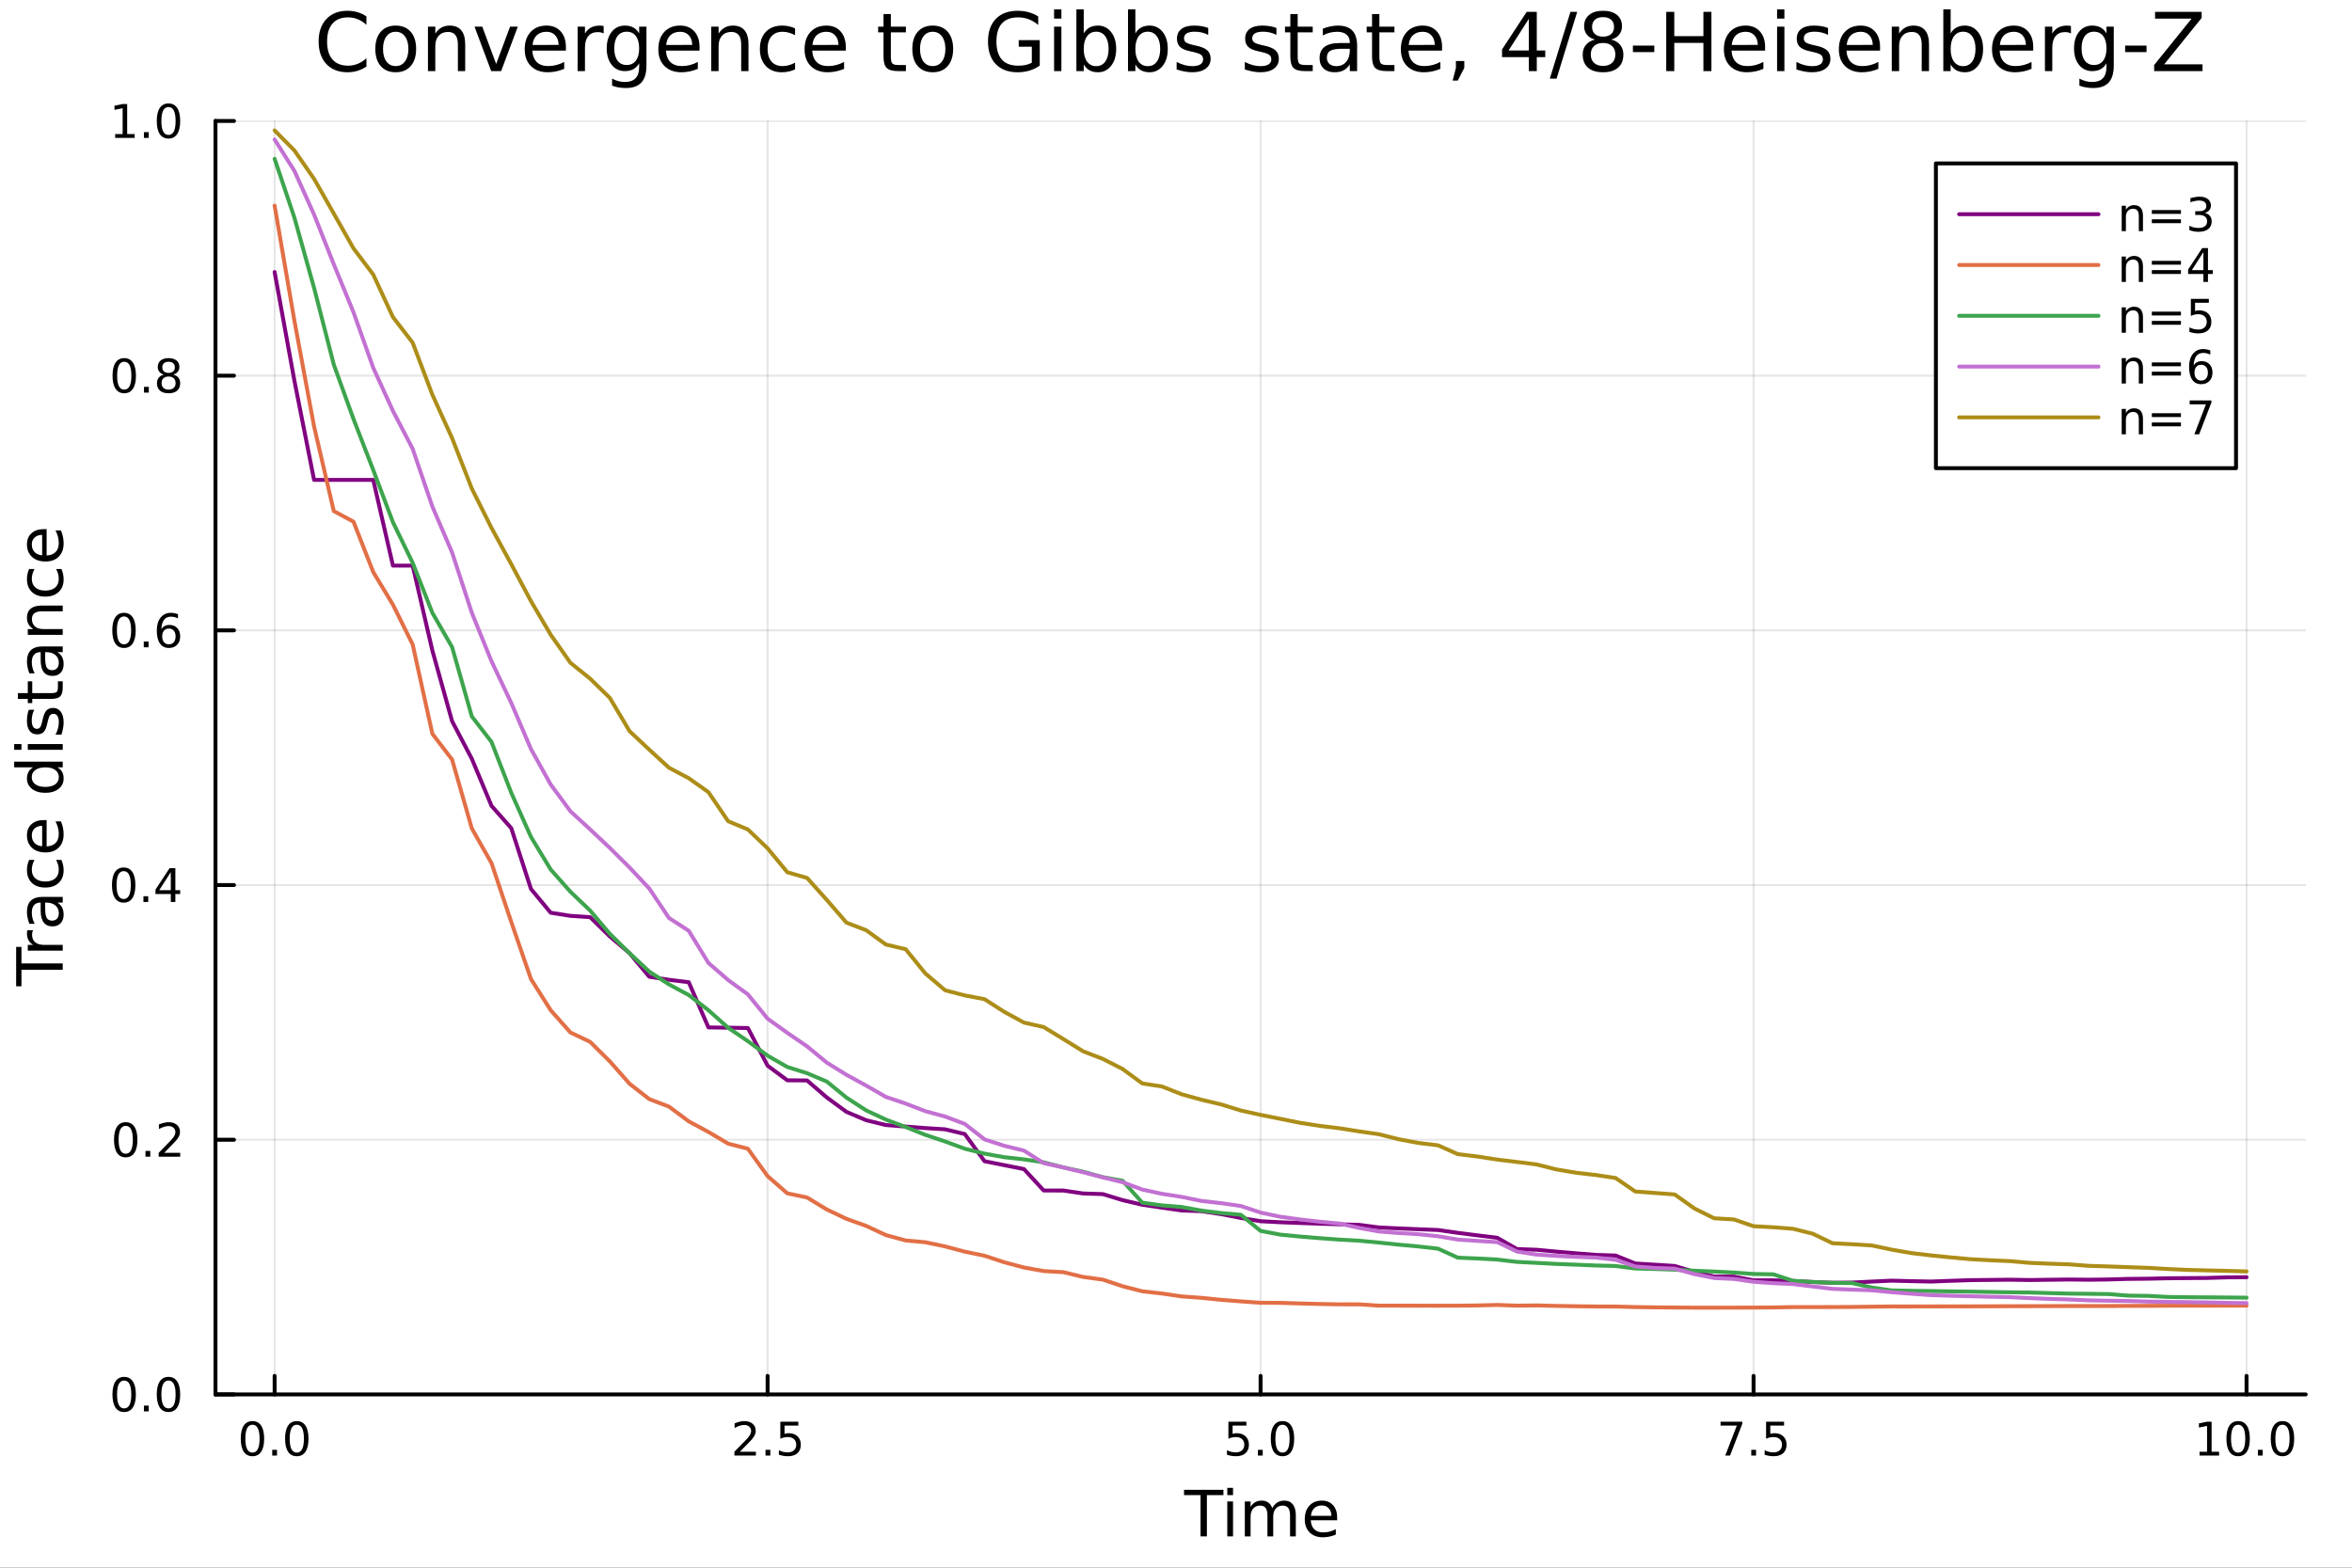 <svg xmlns="http://www.w3.org/2000/svg" xmlns:xlink="http://www.w3.org/1999/xlink" width="600" height="400" viewBox="0 0 2400 1600">
<rect x="0" y="0" width="2400" height="1600" fill="#333333" stroke="none"/>
<defs>
  <clipPath id="clip470">
    <rect x="0" y="0" width="2400" height="1600"></rect>
  </clipPath>
</defs>
<path clip-path="url(#clip470)" d="M0 1600 L2400 1600 L2400 8.88178e-14 L0 8.88178e-14  Z" fill="#ffffff" fill-rule="evenodd" fill-opacity="1"></path>
<defs>
  <clipPath id="clip471">
    <rect x="480" y="0" width="1681" height="1600"></rect>
  </clipPath>
</defs>
<path clip-path="url(#clip470)" d="M219.866 1423.18 L2352.76 1423.18 L2352.76 123.472 L219.866 123.472  Z" fill="#ffffff" fill-rule="evenodd" fill-opacity="1"></path>
<defs>
  <clipPath id="clip472">
    <rect x="219" y="123" width="2134" height="1301"></rect>
  </clipPath>
</defs>
<polyline clip-path="url(#clip472)" style="stroke:#000000; stroke-linecap:round; stroke-linejoin:round; stroke-width:2; stroke-opacity:0.1; fill:none" points="280.231,1423.18 280.231,123.472 "></polyline>
<polyline clip-path="url(#clip472)" style="stroke:#000000; stroke-linecap:round; stroke-linejoin:round; stroke-width:2; stroke-opacity:0.1; fill:none" points="783.271,1423.18 783.271,123.472 "></polyline>
<polyline clip-path="url(#clip472)" style="stroke:#000000; stroke-linecap:round; stroke-linejoin:round; stroke-width:2; stroke-opacity:0.1; fill:none" points="1286.31,1423.18 1286.31,123.472 "></polyline>
<polyline clip-path="url(#clip472)" style="stroke:#000000; stroke-linecap:round; stroke-linejoin:round; stroke-width:2; stroke-opacity:0.1; fill:none" points="1789.35,1423.18 1789.35,123.472 "></polyline>
<polyline clip-path="url(#clip472)" style="stroke:#000000; stroke-linecap:round; stroke-linejoin:round; stroke-width:2; stroke-opacity:0.1; fill:none" points="2292.39,1423.18 2292.39,123.472 "></polyline>
<polyline clip-path="url(#clip470)" style="stroke:#000000; stroke-linecap:round; stroke-linejoin:round; stroke-width:4; stroke-opacity:1; fill:none" points="219.866,1423.18 2352.76,1423.18 "></polyline>
<polyline clip-path="url(#clip470)" style="stroke:#000000; stroke-linecap:round; stroke-linejoin:round; stroke-width:4; stroke-opacity:1; fill:none" points="280.231,1423.18 280.231,1404.28 "></polyline>
<polyline clip-path="url(#clip470)" style="stroke:#000000; stroke-linecap:round; stroke-linejoin:round; stroke-width:4; stroke-opacity:1; fill:none" points="783.271,1423.18 783.271,1404.28 "></polyline>
<polyline clip-path="url(#clip470)" style="stroke:#000000; stroke-linecap:round; stroke-linejoin:round; stroke-width:4; stroke-opacity:1; fill:none" points="1286.31,1423.18 1286.31,1404.28 "></polyline>
<polyline clip-path="url(#clip470)" style="stroke:#000000; stroke-linecap:round; stroke-linejoin:round; stroke-width:4; stroke-opacity:1; fill:none" points="1789.35,1423.18 1789.35,1404.28 "></polyline>
<polyline clip-path="url(#clip470)" style="stroke:#000000; stroke-linecap:round; stroke-linejoin:round; stroke-width:4; stroke-opacity:1; fill:none" points="2292.39,1423.18 2292.39,1404.28 "></polyline>
<path clip-path="url(#clip470)" d="M257.615 1454.1 Q254.004 1454.1 252.176 1457.66 Q250.37 1461.2 250.37 1468.33 Q250.37 1475.44 252.176 1479.01 Q254.004 1482.55 257.615 1482.55 Q261.25 1482.55 263.055 1479.01 Q264.884 1475.44 264.884 1468.33 Q264.884 1461.2 263.055 1457.66 Q261.25 1454.1 257.615 1454.1 M257.615 1450.39 Q263.426 1450.39 266.481 1455 Q269.56 1459.58 269.56 1468.33 Q269.56 1477.06 266.481 1481.67 Q263.426 1486.25 257.615 1486.25 Q251.805 1486.25 248.727 1481.67 Q245.671 1477.06 245.671 1468.33 Q245.671 1459.58 248.727 1455 Q251.805 1450.39 257.615 1450.39 Z" fill="#000000" fill-rule="nonzero" fill-opacity="1"></path><path clip-path="url(#clip470)" d="M277.777 1479.7 L282.662 1479.7 L282.662 1485.58 L277.777 1485.58 L277.777 1479.7 Z" fill="#000000" fill-rule="nonzero" fill-opacity="1"></path><path clip-path="url(#clip470)" d="M302.847 1454.1 Q299.236 1454.1 297.407 1457.66 Q295.601 1461.2 295.601 1468.33 Q295.601 1475.44 297.407 1479.01 Q299.236 1482.55 302.847 1482.55 Q306.481 1482.55 308.286 1479.01 Q310.115 1475.44 310.115 1468.33 Q310.115 1461.2 308.286 1457.66 Q306.481 1454.1 302.847 1454.1 M302.847 1450.39 Q308.657 1450.39 311.712 1455 Q314.791 1459.58 314.791 1468.33 Q314.791 1477.06 311.712 1481.67 Q308.657 1486.25 302.847 1486.25 Q297.037 1486.25 293.958 1481.67 Q290.902 1477.06 290.902 1468.33 Q290.902 1459.58 293.958 1455 Q297.037 1450.39 302.847 1450.39 Z" fill="#000000" fill-rule="nonzero" fill-opacity="1"></path><path clip-path="url(#clip470)" d="M755.007 1481.64 L771.327 1481.64 L771.327 1485.58 L749.382 1485.58 L749.382 1481.64 Q752.044 1478.89 756.628 1474.26 Q761.234 1469.61 762.415 1468.27 Q764.66 1465.74 765.54 1464.01 Q766.442 1462.25 766.442 1460.56 Q766.442 1457.8 764.498 1456.07 Q762.577 1454.33 759.475 1454.33 Q757.276 1454.33 754.822 1455.09 Q752.392 1455.86 749.614 1457.41 L749.614 1452.69 Q752.438 1451.55 754.892 1450.97 Q757.345 1450.39 759.382 1450.39 Q764.753 1450.39 767.947 1453.08 Q771.142 1455.77 771.142 1460.26 Q771.142 1462.39 770.331 1464.31 Q769.544 1466.2 767.438 1468.8 Q766.859 1469.47 763.757 1472.69 Q760.655 1475.88 755.007 1481.64 Z" fill="#000000" fill-rule="nonzero" fill-opacity="1"></path><path clip-path="url(#clip470)" d="M781.141 1479.7 L786.026 1479.7 L786.026 1485.58 L781.141 1485.58 L781.141 1479.7 Z" fill="#000000" fill-rule="nonzero" fill-opacity="1"></path><path clip-path="url(#clip470)" d="M796.257 1451.02 L814.614 1451.02 L814.614 1454.96 L800.54 1454.96 L800.54 1463.43 Q801.558 1463.08 802.577 1462.92 Q803.595 1462.73 804.614 1462.73 Q810.401 1462.73 813.78 1465.9 Q817.16 1469.08 817.16 1474.49 Q817.16 1480.07 813.688 1483.17 Q810.215 1486.25 803.896 1486.25 Q801.72 1486.25 799.452 1485.88 Q797.206 1485.51 794.799 1484.77 L794.799 1480.07 Q796.882 1481.2 799.104 1481.76 Q801.327 1482.32 803.803 1482.32 Q807.808 1482.32 810.146 1480.21 Q812.484 1478.1 812.484 1474.49 Q812.484 1470.88 810.146 1468.77 Q807.808 1466.67 803.803 1466.67 Q801.928 1466.67 800.053 1467.08 Q798.202 1467.5 796.257 1468.38 L796.257 1451.02 Z" fill="#000000" fill-rule="nonzero" fill-opacity="1"></path><path clip-path="url(#clip470)" d="M1253.48 1451.02 L1271.83 1451.02 L1271.83 1454.96 L1257.76 1454.96 L1257.76 1463.43 Q1258.78 1463.08 1259.8 1462.92 Q1260.81 1462.73 1261.83 1462.73 Q1267.62 1462.73 1271 1465.9 Q1274.38 1469.08 1274.38 1474.49 Q1274.38 1480.07 1270.91 1483.17 Q1267.43 1486.25 1261.11 1486.25 Q1258.94 1486.25 1256.67 1485.88 Q1254.42 1485.51 1252.02 1484.77 L1252.02 1480.07 Q1254.1 1481.2 1256.32 1481.76 Q1258.55 1482.32 1261.02 1482.32 Q1265.03 1482.32 1267.36 1480.21 Q1269.7 1478.1 1269.7 1474.49 Q1269.7 1470.88 1267.36 1468.77 Q1265.03 1466.67 1261.02 1466.67 Q1259.15 1466.67 1257.27 1467.08 Q1255.42 1467.5 1253.48 1468.38 L1253.48 1451.02 Z" fill="#000000" fill-rule="nonzero" fill-opacity="1"></path><path clip-path="url(#clip470)" d="M1283.59 1479.7 L1288.48 1479.7 L1288.48 1485.58 L1283.59 1485.58 L1283.59 1479.7 Z" fill="#000000" fill-rule="nonzero" fill-opacity="1"></path><path clip-path="url(#clip470)" d="M1308.66 1454.1 Q1305.05 1454.1 1303.22 1457.66 Q1301.42 1461.2 1301.42 1468.33 Q1301.42 1475.44 1303.22 1479.01 Q1305.05 1482.55 1308.66 1482.55 Q1312.29 1482.55 1314.1 1479.01 Q1315.93 1475.44 1315.93 1468.33 Q1315.93 1461.2 1314.1 1457.66 Q1312.29 1454.1 1308.66 1454.1 M1308.66 1450.39 Q1314.47 1450.39 1317.53 1455 Q1320.6 1459.58 1320.6 1468.33 Q1320.6 1477.06 1317.53 1481.67 Q1314.47 1486.25 1308.66 1486.25 Q1302.85 1486.25 1299.77 1481.67 Q1296.72 1477.06 1296.72 1468.33 Q1296.72 1459.58 1299.77 1455 Q1302.85 1450.39 1308.66 1450.39 Z" fill="#000000" fill-rule="nonzero" fill-opacity="1"></path><path clip-path="url(#clip470)" d="M1755.67 1451.02 L1777.89 1451.02 L1777.89 1453.01 L1765.35 1485.58 L1760.46 1485.58 L1772.27 1454.96 L1755.67 1454.96 L1755.67 1451.02 Z" fill="#000000" fill-rule="nonzero" fill-opacity="1"></path><path clip-path="url(#clip470)" d="M1787.01 1479.7 L1791.9 1479.7 L1791.9 1485.58 L1787.01 1485.58 L1787.01 1479.7 Z" fill="#000000" fill-rule="nonzero" fill-opacity="1"></path><path clip-path="url(#clip470)" d="M1802.13 1451.02 L1820.49 1451.02 L1820.49 1454.96 L1806.41 1454.96 L1806.41 1463.43 Q1807.43 1463.08 1808.45 1462.92 Q1809.47 1462.73 1810.49 1462.73 Q1816.27 1462.73 1819.65 1465.9 Q1823.03 1469.08 1823.03 1474.49 Q1823.03 1480.07 1819.56 1483.17 Q1816.09 1486.25 1809.77 1486.25 Q1807.59 1486.25 1805.32 1485.88 Q1803.08 1485.51 1800.67 1484.77 L1800.67 1480.07 Q1802.75 1481.2 1804.98 1481.76 Q1807.2 1482.32 1809.68 1482.32 Q1813.68 1482.32 1816.02 1480.21 Q1818.36 1478.1 1818.36 1474.49 Q1818.36 1470.88 1816.02 1468.77 Q1813.68 1466.67 1809.68 1466.67 Q1807.8 1466.67 1805.93 1467.08 Q1804.07 1467.5 1802.13 1468.38 L1802.13 1451.02 Z" fill="#000000" fill-rule="nonzero" fill-opacity="1"></path><path clip-path="url(#clip470)" d="M2244.46 1481.64 L2252.1 1481.64 L2252.1 1455.28 L2243.79 1456.95 L2243.79 1452.69 L2252.06 1451.02 L2256.73 1451.02 L2256.73 1481.64 L2264.37 1481.64 L2264.37 1485.58 L2244.46 1485.58 L2244.46 1481.64 Z" fill="#000000" fill-rule="nonzero" fill-opacity="1"></path><path clip-path="url(#clip470)" d="M2283.81 1454.1 Q2280.2 1454.1 2278.37 1457.66 Q2276.57 1461.2 2276.57 1468.33 Q2276.57 1475.44 2278.37 1479.01 Q2280.2 1482.55 2283.81 1482.55 Q2287.45 1482.55 2289.25 1479.01 Q2291.08 1475.44 2291.08 1468.33 Q2291.08 1461.2 2289.25 1457.66 Q2287.45 1454.1 2283.81 1454.1 M2283.81 1450.39 Q2289.62 1450.39 2292.68 1455 Q2295.76 1459.58 2295.76 1468.33 Q2295.76 1477.06 2292.68 1481.67 Q2289.62 1486.25 2283.81 1486.25 Q2278 1486.25 2274.93 1481.67 Q2271.87 1477.06 2271.87 1468.33 Q2271.87 1459.58 2274.93 1455 Q2278 1450.39 2283.81 1450.39 Z" fill="#000000" fill-rule="nonzero" fill-opacity="1"></path><path clip-path="url(#clip470)" d="M2303.98 1479.7 L2308.86 1479.7 L2308.86 1485.58 L2303.98 1485.58 L2303.98 1479.7 Z" fill="#000000" fill-rule="nonzero" fill-opacity="1"></path><path clip-path="url(#clip470)" d="M2329.05 1454.1 Q2325.43 1454.1 2323.61 1457.66 Q2321.8 1461.2 2321.8 1468.33 Q2321.8 1475.44 2323.61 1479.01 Q2325.43 1482.55 2329.05 1482.55 Q2332.68 1482.55 2334.49 1479.01 Q2336.31 1475.44 2336.31 1468.33 Q2336.31 1461.2 2334.49 1457.66 Q2332.68 1454.1 2329.05 1454.1 M2329.05 1450.39 Q2334.86 1450.39 2337.91 1455 Q2340.99 1459.58 2340.99 1468.33 Q2340.99 1477.06 2337.91 1481.67 Q2334.86 1486.25 2329.05 1486.25 Q2323.24 1486.25 2320.16 1481.67 Q2317.1 1477.06 2317.1 1468.33 Q2317.1 1459.58 2320.16 1455 Q2323.24 1450.39 2329.05 1450.39 Z" fill="#000000" fill-rule="nonzero" fill-opacity="1"></path><path clip-path="url(#clip470)" d="M1208.19 1520.52 L1248.39 1520.52 L1248.39 1525.93 L1231.52 1525.93 L1231.52 1568.04 L1225.06 1568.04 L1225.06 1525.93 L1208.19 1525.93 L1208.19 1520.52 Z" fill="#000000" fill-rule="nonzero" fill-opacity="1"></path><path clip-path="url(#clip470)" d="M1252.33 1532.4 L1258.19 1532.4 L1258.19 1568.04 L1252.33 1568.04 L1252.33 1532.4 M1252.33 1518.52 L1258.19 1518.52 L1258.19 1525.93 L1252.33 1525.93 L1252.33 1518.52 Z" fill="#000000" fill-rule="nonzero" fill-opacity="1"></path><path clip-path="url(#clip470)" d="M1298.2 1539.24 Q1300.4 1535.29 1303.45 1533.41 Q1306.51 1531.54 1310.64 1531.54 Q1316.21 1531.54 1319.24 1535.45 Q1322.26 1539.33 1322.26 1546.53 L1322.26 1568.04 L1316.37 1568.04 L1316.37 1546.72 Q1316.37 1541.59 1314.56 1539.11 Q1312.74 1536.63 1309.02 1536.63 Q1304.47 1536.63 1301.83 1539.65 Q1299.19 1542.68 1299.19 1547.9 L1299.19 1568.04 L1293.3 1568.04 L1293.3 1546.72 Q1293.3 1541.56 1291.48 1539.11 Q1289.67 1536.63 1285.88 1536.63 Q1281.39 1536.63 1278.75 1539.68 Q1276.11 1542.71 1276.11 1547.9 L1276.11 1568.04 L1270.22 1568.04 L1270.22 1532.4 L1276.11 1532.4 L1276.11 1537.93 Q1278.12 1534.66 1280.92 1533.1 Q1283.72 1531.54 1287.57 1531.54 Q1291.45 1531.54 1294.16 1533.51 Q1296.89 1535.48 1298.2 1539.24 Z" fill="#000000" fill-rule="nonzero" fill-opacity="1"></path><path clip-path="url(#clip470)" d="M1364.43 1548.76 L1364.43 1551.62 L1337.51 1551.62 Q1337.89 1557.67 1341.14 1560.85 Q1344.41 1564 1350.24 1564 Q1353.61 1564 1356.76 1563.17 Q1359.95 1562.35 1363.07 1560.69 L1363.07 1566.23 Q1359.91 1567.57 1356.6 1568.27 Q1353.29 1568.97 1349.89 1568.97 Q1341.36 1568.97 1336.36 1564 Q1331.4 1559.04 1331.4 1550.57 Q1331.4 1541.82 1336.11 1536.69 Q1340.85 1531.54 1348.87 1531.54 Q1356.06 1531.54 1360.23 1536.18 Q1364.43 1540.8 1364.43 1548.76 M1358.58 1547.04 Q1358.51 1542.23 1355.87 1539.37 Q1353.26 1536.5 1348.93 1536.5 Q1344.03 1536.5 1341.07 1539.27 Q1338.14 1542.04 1337.7 1547.07 L1358.58 1547.04 Z" fill="#000000" fill-rule="nonzero" fill-opacity="1"></path><polyline clip-path="url(#clip472)" style="stroke:#000000; stroke-linecap:round; stroke-linejoin:round; stroke-width:2; stroke-opacity:0.1; fill:none" points="219.866,1423.18 2352.76,1423.18 "></polyline>
<polyline clip-path="url(#clip472)" style="stroke:#000000; stroke-linecap:round; stroke-linejoin:round; stroke-width:2; stroke-opacity:0.1; fill:none" points="219.866,1163.24 2352.76,1163.24 "></polyline>
<polyline clip-path="url(#clip472)" style="stroke:#000000; stroke-linecap:round; stroke-linejoin:round; stroke-width:2; stroke-opacity:0.1; fill:none" points="219.866,903.297 2352.76,903.297 "></polyline>
<polyline clip-path="url(#clip472)" style="stroke:#000000; stroke-linecap:round; stroke-linejoin:round; stroke-width:2; stroke-opacity:0.1; fill:none" points="219.866,643.355 2352.76,643.355 "></polyline>
<polyline clip-path="url(#clip472)" style="stroke:#000000; stroke-linecap:round; stroke-linejoin:round; stroke-width:2; stroke-opacity:0.1; fill:none" points="219.866,383.414 2352.76,383.414 "></polyline>
<polyline clip-path="url(#clip472)" style="stroke:#000000; stroke-linecap:round; stroke-linejoin:round; stroke-width:2; stroke-opacity:0.1; fill:none" points="219.866,123.472 2352.76,123.472 "></polyline>
<polyline clip-path="url(#clip470)" style="stroke:#000000; stroke-linecap:round; stroke-linejoin:round; stroke-width:4; stroke-opacity:1; fill:none" points="219.866,1423.18 219.866,123.472 "></polyline>
<polyline clip-path="url(#clip470)" style="stroke:#000000; stroke-linecap:round; stroke-linejoin:round; stroke-width:4; stroke-opacity:1; fill:none" points="219.866,1423.18 238.764,1423.18 "></polyline>
<polyline clip-path="url(#clip470)" style="stroke:#000000; stroke-linecap:round; stroke-linejoin:round; stroke-width:4; stroke-opacity:1; fill:none" points="219.866,1163.24 238.764,1163.24 "></polyline>
<polyline clip-path="url(#clip470)" style="stroke:#000000; stroke-linecap:round; stroke-linejoin:round; stroke-width:4; stroke-opacity:1; fill:none" points="219.866,903.297 238.764,903.297 "></polyline>
<polyline clip-path="url(#clip470)" style="stroke:#000000; stroke-linecap:round; stroke-linejoin:round; stroke-width:4; stroke-opacity:1; fill:none" points="219.866,643.355 238.764,643.355 "></polyline>
<polyline clip-path="url(#clip470)" style="stroke:#000000; stroke-linecap:round; stroke-linejoin:round; stroke-width:4; stroke-opacity:1; fill:none" points="219.866,383.414 238.764,383.414 "></polyline>
<polyline clip-path="url(#clip470)" style="stroke:#000000; stroke-linecap:round; stroke-linejoin:round; stroke-width:4; stroke-opacity:1; fill:none" points="219.866,123.472 238.764,123.472 "></polyline>
<path clip-path="url(#clip470)" d="M126.691 1408.98 Q123.08 1408.98 121.251 1412.54 Q119.445 1416.08 119.445 1423.21 Q119.445 1430.32 121.251 1433.89 Q123.08 1437.43 126.691 1437.43 Q130.325 1437.43 132.13 1433.89 Q133.959 1430.32 133.959 1423.21 Q133.959 1416.08 132.13 1412.54 Q130.325 1408.98 126.691 1408.98 M126.691 1405.27 Q132.501 1405.27 135.556 1409.88 Q138.635 1414.46 138.635 1423.21 Q138.635 1431.94 135.556 1436.55 Q132.501 1441.13 126.691 1441.13 Q120.88 1441.13 117.802 1436.55 Q114.746 1431.94 114.746 1423.21 Q114.746 1414.46 117.802 1409.88 Q120.88 1405.27 126.691 1405.27 Z" fill="#000000" fill-rule="nonzero" fill-opacity="1"></path><path clip-path="url(#clip470)" d="M146.853 1434.58 L151.737 1434.58 L151.737 1440.46 L146.853 1440.46 L146.853 1434.58 Z" fill="#000000" fill-rule="nonzero" fill-opacity="1"></path><path clip-path="url(#clip470)" d="M171.922 1408.98 Q168.311 1408.98 166.482 1412.54 Q164.677 1416.08 164.677 1423.21 Q164.677 1430.32 166.482 1433.89 Q168.311 1437.43 171.922 1437.43 Q175.556 1437.43 177.362 1433.89 Q179.19 1430.32 179.19 1423.21 Q179.19 1416.08 177.362 1412.54 Q175.556 1408.98 171.922 1408.98 M171.922 1405.27 Q177.732 1405.27 180.788 1409.88 Q183.866 1414.46 183.866 1423.21 Q183.866 1431.94 180.788 1436.55 Q177.732 1441.13 171.922 1441.13 Q166.112 1441.13 163.033 1436.55 Q159.978 1431.94 159.978 1423.21 Q159.978 1414.46 163.033 1409.88 Q166.112 1405.27 171.922 1405.27 Z" fill="#000000" fill-rule="nonzero" fill-opacity="1"></path><path clip-path="url(#clip470)" d="M128.288 1149.04 Q124.677 1149.04 122.848 1152.6 Q121.043 1156.14 121.043 1163.27 Q121.043 1170.38 122.848 1173.94 Q124.677 1177.49 128.288 1177.49 Q131.922 1177.49 133.728 1173.94 Q135.556 1170.38 135.556 1163.27 Q135.556 1156.14 133.728 1152.6 Q131.922 1149.04 128.288 1149.04 M128.288 1145.33 Q134.098 1145.33 137.154 1149.94 Q140.232 1154.52 140.232 1163.27 Q140.232 1172 137.154 1176.61 Q134.098 1181.19 128.288 1181.19 Q122.478 1181.19 119.399 1176.61 Q116.343 1172 116.343 1163.27 Q116.343 1154.52 119.399 1149.94 Q122.478 1145.33 128.288 1145.33 Z" fill="#000000" fill-rule="nonzero" fill-opacity="1"></path><path clip-path="url(#clip470)" d="M148.45 1174.64 L153.334 1174.64 L153.334 1180.52 L148.45 1180.52 L148.45 1174.64 Z" fill="#000000" fill-rule="nonzero" fill-opacity="1"></path><path clip-path="url(#clip470)" d="M167.547 1176.58 L183.866 1176.58 L183.866 1180.52 L161.922 1180.52 L161.922 1176.58 Q164.584 1173.83 169.167 1169.2 Q173.774 1164.55 174.954 1163.2 Q177.2 1160.68 178.079 1158.94 Q178.982 1157.19 178.982 1155.5 Q178.982 1152.74 177.038 1151 Q175.116 1149.27 172.014 1149.27 Q169.815 1149.27 167.362 1150.03 Q164.931 1150.8 162.153 1152.35 L162.153 1147.62 Q164.977 1146.49 167.431 1145.91 Q169.885 1145.33 171.922 1145.33 Q177.292 1145.33 180.487 1148.02 Q183.681 1150.7 183.681 1155.19 Q183.681 1157.32 182.871 1159.25 Q182.084 1161.14 179.977 1163.74 Q179.399 1164.41 176.297 1167.62 Q173.195 1170.82 167.547 1176.58 Z" fill="#000000" fill-rule="nonzero" fill-opacity="1"></path><path clip-path="url(#clip470)" d="M126.205 889.095 Q122.593 889.095 120.765 892.66 Q118.959 896.202 118.959 903.331 Q118.959 910.438 120.765 914.003 Q122.593 917.544 126.205 917.544 Q129.839 917.544 131.644 914.003 Q133.473 910.438 133.473 903.331 Q133.473 896.202 131.644 892.66 Q129.839 889.095 126.205 889.095 M126.205 885.392 Q132.015 885.392 135.07 889.998 Q138.149 894.582 138.149 903.331 Q138.149 912.058 135.07 916.665 Q132.015 921.248 126.205 921.248 Q120.394 921.248 117.316 916.665 Q114.26 912.058 114.26 903.331 Q114.26 894.582 117.316 889.998 Q120.394 885.392 126.205 885.392 Z" fill="#000000" fill-rule="nonzero" fill-opacity="1"></path><path clip-path="url(#clip470)" d="M146.366 914.697 L151.251 914.697 L151.251 920.577 L146.366 920.577 L146.366 914.697 Z" fill="#000000" fill-rule="nonzero" fill-opacity="1"></path><path clip-path="url(#clip470)" d="M174.283 890.091 L162.477 908.54 L174.283 908.54 L174.283 890.091 M173.056 886.017 L178.936 886.017 L178.936 908.54 L183.866 908.54 L183.866 912.429 L178.936 912.429 L178.936 920.577 L174.283 920.577 L174.283 912.429 L158.681 912.429 L158.681 907.915 L173.056 886.017 Z" fill="#000000" fill-rule="nonzero" fill-opacity="1"></path><path clip-path="url(#clip470)" d="M126.529 629.154 Q122.918 629.154 121.089 632.719 Q119.283 636.26 119.283 643.39 Q119.283 650.496 121.089 654.061 Q122.918 657.603 126.529 657.603 Q130.163 657.603 131.968 654.061 Q133.797 650.496 133.797 643.39 Q133.797 636.26 131.968 632.719 Q130.163 629.154 126.529 629.154 M126.529 625.45 Q132.339 625.45 135.394 630.057 Q138.473 634.64 138.473 643.39 Q138.473 652.117 135.394 656.723 Q132.339 661.307 126.529 661.307 Q120.718 661.307 117.64 656.723 Q114.584 652.117 114.584 643.39 Q114.584 634.64 117.64 630.057 Q120.718 625.45 126.529 625.45 Z" fill="#000000" fill-rule="nonzero" fill-opacity="1"></path><path clip-path="url(#clip470)" d="M146.691 654.756 L151.575 654.756 L151.575 660.635 L146.691 660.635 L146.691 654.756 Z" fill="#000000" fill-rule="nonzero" fill-opacity="1"></path><path clip-path="url(#clip470)" d="M172.339 641.492 Q169.19 641.492 167.339 643.645 Q165.51 645.797 165.51 649.547 Q165.51 653.274 167.339 655.45 Q169.19 657.603 172.339 657.603 Q175.487 657.603 177.315 655.45 Q179.167 653.274 179.167 649.547 Q179.167 645.797 177.315 643.645 Q175.487 641.492 172.339 641.492 M181.621 626.839 L181.621 631.098 Q179.862 630.265 178.056 629.825 Q176.274 629.385 174.514 629.385 Q169.885 629.385 167.431 632.51 Q165.001 635.635 164.653 641.955 Q166.019 639.941 168.079 638.876 Q170.139 637.788 172.616 637.788 Q177.825 637.788 180.834 640.959 Q183.866 644.108 183.866 649.547 Q183.866 654.871 180.718 658.089 Q177.57 661.307 172.339 661.307 Q166.343 661.307 163.172 656.723 Q160.001 652.117 160.001 643.39 Q160.001 635.196 163.89 630.334 Q167.778 625.45 174.329 625.45 Q176.089 625.45 177.871 625.797 Q179.676 626.145 181.621 626.839 Z" fill="#000000" fill-rule="nonzero" fill-opacity="1"></path><path clip-path="url(#clip470)" d="M126.783 369.212 Q123.172 369.212 121.343 372.777 Q119.538 376.319 119.538 383.448 Q119.538 390.555 121.343 394.12 Q123.172 397.661 126.783 397.661 Q130.417 397.661 132.223 394.12 Q134.052 390.555 134.052 383.448 Q134.052 376.319 132.223 372.777 Q130.417 369.212 126.783 369.212 M126.783 365.509 Q132.593 365.509 135.649 370.115 Q138.728 374.698 138.728 383.448 Q138.728 392.175 135.649 396.782 Q132.593 401.365 126.783 401.365 Q120.973 401.365 117.894 396.782 Q114.839 392.175 114.839 383.448 Q114.839 374.698 117.894 370.115 Q120.973 365.509 126.783 365.509 Z" fill="#000000" fill-rule="nonzero" fill-opacity="1"></path><path clip-path="url(#clip470)" d="M146.945 394.814 L151.829 394.814 L151.829 400.694 L146.945 400.694 L146.945 394.814 Z" fill="#000000" fill-rule="nonzero" fill-opacity="1"></path><path clip-path="url(#clip470)" d="M172.014 384.282 Q168.681 384.282 166.76 386.064 Q164.862 387.847 164.862 390.971 Q164.862 394.096 166.76 395.879 Q168.681 397.661 172.014 397.661 Q175.348 397.661 177.269 395.879 Q179.19 394.073 179.19 390.971 Q179.19 387.847 177.269 386.064 Q175.371 384.282 172.014 384.282 M167.339 382.291 Q164.329 381.55 162.64 379.49 Q160.973 377.43 160.973 374.467 Q160.973 370.323 163.913 367.916 Q166.876 365.509 172.014 365.509 Q177.176 365.509 180.116 367.916 Q183.056 370.323 183.056 374.467 Q183.056 377.43 181.366 379.49 Q179.7 381.55 176.714 382.291 Q180.093 383.078 181.968 385.37 Q183.866 387.661 183.866 390.971 Q183.866 395.995 180.788 398.68 Q177.732 401.365 172.014 401.365 Q166.297 401.365 163.218 398.68 Q160.163 395.995 160.163 390.971 Q160.163 387.661 162.061 385.37 Q163.959 383.078 167.339 382.291 M165.626 374.907 Q165.626 377.592 167.292 379.097 Q168.982 380.601 172.014 380.601 Q175.024 380.601 176.714 379.097 Q178.426 377.592 178.426 374.907 Q178.426 372.222 176.714 370.717 Q175.024 369.212 172.014 369.212 Q168.982 369.212 167.292 370.717 Q165.626 372.222 165.626 374.907 Z" fill="#000000" fill-rule="nonzero" fill-opacity="1"></path><path clip-path="url(#clip470)" d="M117.501 136.817 L125.14 136.817 L125.14 110.451 L116.83 112.118 L116.83 107.859 L125.093 106.192 L129.769 106.192 L129.769 136.817 L137.408 136.817 L137.408 140.752 L117.501 140.752 L117.501 136.817 Z" fill="#000000" fill-rule="nonzero" fill-opacity="1"></path><path clip-path="url(#clip470)" d="M146.853 134.873 L151.737 134.873 L151.737 140.752 L146.853 140.752 L146.853 134.873 Z" fill="#000000" fill-rule="nonzero" fill-opacity="1"></path><path clip-path="url(#clip470)" d="M171.922 109.271 Q168.311 109.271 166.482 112.836 Q164.677 116.377 164.677 123.507 Q164.677 130.613 166.482 134.178 Q168.311 137.72 171.922 137.72 Q175.556 137.72 177.362 134.178 Q179.19 130.613 179.19 123.507 Q179.19 116.377 177.362 112.836 Q175.556 109.271 171.922 109.271 M171.922 105.567 Q177.732 105.567 180.788 110.174 Q183.866 114.757 183.866 123.507 Q183.866 132.234 180.788 136.84 Q177.732 141.423 171.922 141.423 Q166.112 141.423 163.033 136.84 Q159.978 132.234 159.978 123.507 Q159.978 114.757 163.033 110.174 Q166.112 105.567 171.922 105.567 Z" fill="#000000" fill-rule="nonzero" fill-opacity="1"></path><path clip-path="url(#clip470)" d="M16.484 1006.61 L16.484 966.414 L21.895 966.414 L21.895 983.283 L64.004 983.283 L64.004 989.744 L21.895 989.744 L21.895 1006.61 L16.484 1006.61 Z" fill="#000000" fill-rule="nonzero" fill-opacity="1"></path><path clip-path="url(#clip470)" d="M33.831 949.386 Q33.258 950.372 33.003 951.55 Q32.717 952.696 32.717 954.096 Q32.717 959.061 35.963 961.735 Q39.178 964.377 45.225 964.377 L64.004 964.377 L64.004 970.265 L28.356 970.265 L28.356 964.377 L33.894 964.377 Q30.648 962.531 29.088 959.571 Q27.497 956.611 27.497 952.377 Q27.497 951.773 27.592 951.041 Q27.656 950.309 27.815 949.417 L33.831 949.386 Z" fill="#000000" fill-rule="nonzero" fill-opacity="1"></path><path clip-path="url(#clip470)" d="M46.085 927.042 Q46.085 934.14 47.708 936.877 Q49.331 939.614 53.246 939.614 Q56.365 939.614 58.211 937.577 Q60.026 935.508 60.026 931.975 Q60.026 927.106 56.588 924.177 Q53.119 921.217 47.39 921.217 L46.085 921.217 L46.085 927.042 M43.666 915.361 L64.004 915.361 L64.004 921.217 L58.593 921.217 Q61.84 923.222 63.399 926.214 Q64.927 929.206 64.927 933.535 Q64.927 939.009 61.872 942.256 Q58.784 945.471 53.628 945.471 Q47.612 945.471 44.557 941.46 Q41.501 937.418 41.501 929.429 L41.501 921.217 L40.928 921.217 Q36.886 921.217 34.69 923.891 Q32.462 926.533 32.462 931.339 Q32.462 934.394 33.194 937.291 Q33.926 940.187 35.39 942.861 L29.98 942.861 Q28.738 939.646 28.133 936.622 Q27.497 933.599 27.497 930.734 Q27.497 923 31.507 919.18 Q35.518 915.361 43.666 915.361 Z" fill="#000000" fill-rule="nonzero" fill-opacity="1"></path><path clip-path="url(#clip470)" d="M29.725 877.644 L35.199 877.644 Q33.831 880.127 33.162 882.641 Q32.462 885.124 32.462 887.67 Q32.462 893.367 36.09 896.518 Q39.687 899.669 46.212 899.669 Q52.737 899.669 56.365 896.518 Q59.962 893.367 59.962 887.67 Q59.962 885.124 59.294 882.641 Q58.593 880.127 57.225 877.644 L62.636 877.644 Q63.781 880.095 64.354 882.737 Q64.927 885.347 64.927 888.307 Q64.927 896.359 59.866 901.102 Q54.806 905.844 46.212 905.844 Q37.491 905.844 32.494 901.07 Q27.497 896.264 27.497 887.925 Q27.497 885.219 28.07 882.641 Q28.611 880.063 29.725 877.644 Z" fill="#000000" fill-rule="nonzero" fill-opacity="1"></path><path clip-path="url(#clip470)" d="M44.716 836.967 L47.581 836.967 L47.581 863.894 Q53.628 863.512 56.811 860.266 Q59.962 856.987 59.962 851.163 Q59.962 847.789 59.134 844.638 Q58.307 841.455 56.652 838.336 L62.19 838.336 Q63.527 841.487 64.227 844.797 Q64.927 848.107 64.927 851.513 Q64.927 860.043 59.962 865.04 Q54.997 870.005 46.53 870.005 Q37.777 870.005 32.653 865.295 Q27.497 860.552 27.497 852.531 Q27.497 845.338 32.144 841.169 Q36.759 836.967 44.716 836.967 M42.997 842.824 Q38.191 842.887 35.327 845.529 Q32.462 848.139 32.462 852.468 Q32.462 857.369 35.231 860.329 Q38 863.258 43.029 863.703 L42.997 842.824 Z" fill="#000000" fill-rule="nonzero" fill-opacity="1"></path><path clip-path="url(#clip470)" d="M33.767 783.177 L14.479 783.177 L14.479 777.32 L64.004 777.32 L64.004 783.177 L58.657 783.177 Q61.84 785.023 63.399 787.856 Q64.927 790.657 64.927 794.603 Q64.927 801.065 59.771 805.139 Q54.615 809.181 46.212 809.181 Q37.809 809.181 32.653 805.139 Q27.497 801.065 27.497 794.603 Q27.497 790.657 29.056 787.856 Q30.584 785.023 33.767 783.177 M46.212 803.133 Q52.673 803.133 56.365 800.492 Q60.026 797.818 60.026 793.171 Q60.026 788.524 56.365 785.851 Q52.673 783.177 46.212 783.177 Q39.751 783.177 36.09 785.851 Q32.398 788.524 32.398 793.171 Q32.398 797.818 36.09 800.492 Q39.751 803.133 46.212 803.133 Z" fill="#000000" fill-rule="nonzero" fill-opacity="1"></path><path clip-path="url(#clip470)" d="M28.356 765.257 L28.356 759.401 L64.004 759.401 L64.004 765.257 L28.356 765.257 M14.479 765.257 L14.479 759.401 L21.895 759.401 L21.895 765.257 L14.479 765.257 Z" fill="#000000" fill-rule="nonzero" fill-opacity="1"></path><path clip-path="url(#clip470)" d="M29.407 724.421 L34.945 724.421 Q33.672 726.904 33.035 729.578 Q32.398 732.251 32.398 735.116 Q32.398 739.476 33.735 741.673 Q35.072 743.837 37.746 743.837 Q39.783 743.837 40.96 742.277 Q42.106 740.718 43.157 736.007 L43.602 734.002 Q44.939 727.763 47.39 725.153 Q49.809 722.512 54.169 722.512 Q59.134 722.512 62.031 726.458 Q64.927 730.373 64.927 737.248 Q64.927 740.113 64.354 743.232 Q63.813 746.319 62.699 749.757 L56.652 749.757 Q58.339 746.51 59.198 743.359 Q60.026 740.208 60.026 737.121 Q60.026 732.983 58.625 730.755 Q57.193 728.527 54.615 728.527 Q52.228 728.527 50.955 730.151 Q49.681 731.742 48.504 737.185 L48.026 739.222 Q46.88 744.664 44.525 747.083 Q42.138 749.502 38 749.502 Q32.971 749.502 30.234 745.938 Q27.497 742.373 27.497 735.816 Q27.497 732.57 27.974 729.705 Q28.452 726.84 29.407 724.421 Z" fill="#000000" fill-rule="nonzero" fill-opacity="1"></path><path clip-path="url(#clip470)" d="M18.235 707.393 L28.356 707.393 L28.356 695.33 L32.908 695.33 L32.908 707.393 L52.259 707.393 Q56.62 707.393 57.861 706.216 Q59.103 705.006 59.103 701.346 L59.103 695.33 L64.004 695.33 L64.004 701.346 Q64.004 708.125 61.49 710.703 Q58.943 713.281 52.259 713.281 L32.908 713.281 L32.908 717.578 L28.356 717.578 L28.356 713.281 L18.235 713.281 L18.235 707.393 Z" fill="#000000" fill-rule="nonzero" fill-opacity="1"></path><path clip-path="url(#clip470)" d="M46.085 671.427 Q46.085 678.525 47.708 681.262 Q49.331 683.999 53.246 683.999 Q56.365 683.999 58.211 681.962 Q60.026 679.893 60.026 676.36 Q60.026 671.491 56.588 668.562 Q53.119 665.602 47.39 665.602 L46.085 665.602 L46.085 671.427 M43.666 659.746 L64.004 659.746 L64.004 665.602 L58.593 665.602 Q61.84 667.608 63.399 670.599 Q64.927 673.591 64.927 677.92 Q64.927 683.394 61.872 686.641 Q58.784 689.856 53.628 689.856 Q47.612 689.856 44.557 685.845 Q41.501 681.803 41.501 673.814 L41.501 665.602 L40.928 665.602 Q36.886 665.602 34.69 668.276 Q32.462 670.918 32.462 675.724 Q32.462 678.779 33.194 681.676 Q33.926 684.572 35.39 687.246 L29.98 687.246 Q28.738 684.031 28.133 681.007 Q27.497 677.984 27.497 675.119 Q27.497 667.385 31.507 663.565 Q35.518 659.746 43.666 659.746 Z" fill="#000000" fill-rule="nonzero" fill-opacity="1"></path><path clip-path="url(#clip470)" d="M42.488 618.05 L64.004 618.05 L64.004 623.907 L42.679 623.907 Q37.618 623.907 35.104 625.88 Q32.589 627.854 32.589 631.8 Q32.589 636.543 35.613 639.28 Q38.637 642.017 43.857 642.017 L64.004 642.017 L64.004 647.906 L28.356 647.906 L28.356 642.017 L33.894 642.017 Q30.68 639.917 29.088 637.084 Q27.497 634.219 27.497 630.495 Q27.497 624.353 31.316 621.202 Q35.104 618.05 42.488 618.05 Z" fill="#000000" fill-rule="nonzero" fill-opacity="1"></path><path clip-path="url(#clip470)" d="M29.725 580.716 L35.199 580.716 Q33.831 583.198 33.162 585.713 Q32.462 588.195 32.462 590.742 Q32.462 596.439 36.09 599.59 Q39.687 602.741 46.212 602.741 Q52.737 602.741 56.365 599.59 Q59.962 596.439 59.962 590.742 Q59.962 588.195 59.294 585.713 Q58.593 583.198 57.225 580.716 L62.636 580.716 Q63.781 583.166 64.354 585.808 Q64.927 588.418 64.927 591.378 Q64.927 599.431 59.866 604.173 Q54.806 608.916 46.212 608.916 Q37.491 608.916 32.494 604.141 Q27.497 599.335 27.497 590.996 Q27.497 588.291 28.07 585.713 Q28.611 583.135 29.725 580.716 Z" fill="#000000" fill-rule="nonzero" fill-opacity="1"></path><path clip-path="url(#clip470)" d="M44.716 540.039 L47.581 540.039 L47.581 566.966 Q53.628 566.584 56.811 563.337 Q59.962 560.059 59.962 554.234 Q59.962 550.86 59.134 547.709 Q58.307 544.527 56.652 541.407 L62.19 541.407 Q63.527 544.558 64.227 547.869 Q64.927 551.179 64.927 554.584 Q64.927 563.114 59.962 568.112 Q54.997 573.077 46.53 573.077 Q37.777 573.077 32.653 568.366 Q27.497 563.624 27.497 555.603 Q27.497 548.41 32.144 544.24 Q36.759 540.039 44.716 540.039 M42.997 545.895 Q38.191 545.959 35.327 548.601 Q32.462 551.211 32.462 555.539 Q32.462 560.441 35.231 563.401 Q38 566.329 43.029 566.775 L42.997 545.895 Z" fill="#000000" fill-rule="nonzero" fill-opacity="1"></path><path clip-path="url(#clip470)" d="M373.906 16.755 L373.906 25.383 Q369.774 21.535 365.075 19.631 Q360.416 17.727 355.15 17.727 Q344.78 17.727 339.27 24.087 Q333.761 30.406 333.761 42.397 Q333.761 54.347 339.27 60.707 Q344.78 67.026 355.15 67.026 Q360.416 67.026 365.075 65.122 Q369.774 63.218 373.906 59.37 L373.906 67.918 Q369.612 70.834 364.791 72.292 Q360.011 73.751 354.664 73.751 Q340.931 73.751 333.032 65.365 Q325.133 56.94 325.133 42.397 Q325.133 27.814 333.032 19.428 Q340.931 11.002 354.664 11.002 Q360.092 11.002 364.872 12.461 Q369.693 13.878 373.906 16.755 Z" fill="#000000" fill-rule="nonzero" fill-opacity="1"></path><path clip-path="url(#clip470)" d="M403.801 32.431 Q397.806 32.431 394.322 37.131 Q390.838 41.789 390.838 49.931 Q390.838 58.074 394.282 62.773 Q397.765 67.431 403.801 67.431 Q409.756 67.431 413.24 62.732 Q416.724 58.033 416.724 49.931 Q416.724 41.87 413.24 37.171 Q409.756 32.431 403.801 32.431 M403.801 26.112 Q413.524 26.112 419.073 32.431 Q424.623 38.751 424.623 49.931 Q424.623 61.071 419.073 67.431 Q413.524 73.751 403.801 73.751 Q394.039 73.751 388.489 67.431 Q382.98 61.071 382.98 49.931 Q382.98 38.751 388.489 32.431 Q394.039 26.112 403.801 26.112 Z" fill="#000000" fill-rule="nonzero" fill-opacity="1"></path><path clip-path="url(#clip470)" d="M474.692 45.192 L474.692 72.576 L467.239 72.576 L467.239 45.435 Q467.239 38.994 464.727 35.794 Q462.215 32.594 457.192 32.594 Q451.156 32.594 447.673 36.442 Q444.189 40.29 444.189 46.934 L444.189 72.576 L436.695 72.576 L436.695 27.206 L444.189 27.206 L444.189 34.254 Q446.862 30.163 450.468 28.138 Q454.114 26.112 458.853 26.112 Q466.671 26.112 470.682 30.973 Q474.692 35.794 474.692 45.192 Z" fill="#000000" fill-rule="nonzero" fill-opacity="1"></path><path clip-path="url(#clip470)" d="M484.212 27.206 L492.111 27.206 L506.289 65.284 L520.467 27.206 L528.367 27.206 L511.353 72.576 L501.226 72.576 L484.212 27.206 Z" fill="#000000" fill-rule="nonzero" fill-opacity="1"></path><path clip-path="url(#clip470)" d="M577.464 48.028 L577.464 51.673 L543.193 51.673 Q543.679 59.37 547.811 63.421 Q551.983 67.431 559.397 67.431 Q563.691 67.431 567.701 66.378 Q571.752 65.325 575.722 63.218 L575.722 70.267 Q571.711 71.968 567.498 72.86 Q563.285 73.751 558.951 73.751 Q548.095 73.751 541.735 67.431 Q535.415 61.112 535.415 50.337 Q535.415 39.197 541.411 32.675 Q547.446 26.112 557.655 26.112 Q566.81 26.112 572.116 32.026 Q577.464 37.9 577.464 48.028 M570.01 45.84 Q569.929 39.723 566.567 36.077 Q563.245 32.431 557.736 32.431 Q551.497 32.431 547.73 35.956 Q544.003 39.48 543.436 45.88 L570.01 45.84 Z" fill="#000000" fill-rule="nonzero" fill-opacity="1"></path><path clip-path="url(#clip470)" d="M615.988 34.173 Q614.732 33.444 613.233 33.12 Q611.775 32.756 609.992 32.756 Q603.673 32.756 600.27 36.888 Q596.908 40.979 596.908 48.676 L596.908 72.576 L589.414 72.576 L589.414 27.206 L596.908 27.206 L596.908 34.254 Q599.257 30.122 603.025 28.138 Q606.792 26.112 612.18 26.112 Q612.95 26.112 613.881 26.234 Q614.813 26.315 615.947 26.517 L615.988 34.173 Z" fill="#000000" fill-rule="nonzero" fill-opacity="1"></path><path clip-path="url(#clip470)" d="M652.203 49.364 Q652.203 41.263 648.841 36.806 Q645.519 32.35 639.483 32.35 Q633.488 32.35 630.125 36.806 Q626.804 41.263 626.804 49.364 Q626.804 57.426 630.125 61.882 Q633.488 66.338 639.483 66.338 Q645.519 66.338 648.841 61.882 Q652.203 57.426 652.203 49.364 M659.656 66.945 Q659.656 78.531 654.512 84.162 Q649.367 89.833 638.754 89.833 Q634.824 89.833 631.341 89.225 Q627.857 88.658 624.576 87.443 L624.576 80.192 Q627.857 81.974 631.057 82.825 Q634.257 83.675 637.579 83.675 Q644.911 83.675 648.557 79.827 Q652.203 76.019 652.203 68.282 L652.203 64.596 Q649.894 68.606 646.288 70.591 Q642.683 72.576 637.66 72.576 Q629.315 72.576 624.211 66.216 Q619.107 59.856 619.107 49.364 Q619.107 38.832 624.211 32.472 Q629.315 26.112 637.66 26.112 Q642.683 26.112 646.288 28.097 Q649.894 30.082 652.203 34.092 L652.203 27.206 L659.656 27.206 L659.656 66.945 Z" fill="#000000" fill-rule="nonzero" fill-opacity="1"></path><path clip-path="url(#clip470)" d="M713.817 48.028 L713.817 51.673 L679.546 51.673 Q680.033 59.37 684.164 63.421 Q688.337 67.431 695.75 67.431 Q700.044 67.431 704.054 66.378 Q708.105 65.325 712.075 63.218 L712.075 70.267 Q708.065 71.968 703.852 72.86 Q699.639 73.751 695.304 73.751 Q684.448 73.751 678.088 67.431 Q671.769 61.112 671.769 50.337 Q671.769 39.197 677.764 32.675 Q683.8 26.112 694.008 26.112 Q703.163 26.112 708.47 32.026 Q713.817 37.9 713.817 48.028 M706.363 45.84 Q706.282 39.723 702.92 36.077 Q699.598 32.431 694.089 32.431 Q687.851 32.431 684.083 35.956 Q680.357 39.48 679.789 45.88 L706.363 45.84 Z" fill="#000000" fill-rule="nonzero" fill-opacity="1"></path><path clip-path="url(#clip470)" d="M763.765 45.192 L763.765 72.576 L756.311 72.576 L756.311 45.435 Q756.311 38.994 753.799 35.794 Q751.288 32.594 746.265 32.594 Q740.229 32.594 736.745 36.442 Q733.261 40.29 733.261 46.934 L733.261 72.576 L725.767 72.576 L725.767 27.206 L733.261 27.206 L733.261 34.254 Q735.935 30.163 739.54 28.138 Q743.186 26.112 747.926 26.112 Q755.744 26.112 759.754 30.973 Q763.765 35.794 763.765 45.192 Z" fill="#000000" fill-rule="nonzero" fill-opacity="1"></path><path clip-path="url(#clip470)" d="M811.282 28.948 L811.282 35.915 Q808.122 34.173 804.922 33.323 Q801.762 32.431 798.521 32.431 Q791.27 32.431 787.26 37.05 Q783.25 41.627 783.25 49.931 Q783.25 58.236 787.26 62.854 Q791.27 67.431 798.521 67.431 Q801.762 67.431 804.922 66.581 Q808.122 65.689 811.282 63.948 L811.282 70.834 Q808.163 72.292 804.8 73.022 Q801.479 73.751 797.711 73.751 Q787.462 73.751 781.427 67.31 Q775.391 60.869 775.391 49.931 Q775.391 38.832 781.467 32.472 Q787.584 26.112 798.197 26.112 Q801.641 26.112 804.922 26.841 Q808.203 27.53 811.282 28.948 Z" fill="#000000" fill-rule="nonzero" fill-opacity="1"></path><path clip-path="url(#clip470)" d="M863.052 48.028 L863.052 51.673 L828.782 51.673 Q829.268 59.37 833.4 63.421 Q837.572 67.431 844.985 67.431 Q849.279 67.431 853.29 66.378 Q857.341 65.325 861.31 63.218 L861.31 70.267 Q857.3 71.968 853.087 72.86 Q848.874 73.751 844.54 73.751 Q833.683 73.751 827.323 67.431 Q821.004 61.112 821.004 50.337 Q821.004 39.197 826.999 32.675 Q833.035 26.112 843.243 26.112 Q852.398 26.112 857.705 32.026 Q863.052 37.9 863.052 48.028 M855.599 45.84 Q855.518 39.723 852.155 36.077 Q848.834 32.431 843.324 32.431 Q837.086 32.431 833.319 35.956 Q829.592 39.48 829.025 45.88 L855.599 45.84 Z" fill="#000000" fill-rule="nonzero" fill-opacity="1"></path><path clip-path="url(#clip470)" d="M909.03 14.324 L909.03 27.206 L924.383 27.206 L924.383 32.999 L909.03 32.999 L909.03 57.628 Q909.03 63.178 910.529 64.758 Q912.068 66.338 916.727 66.338 L924.383 66.338 L924.383 72.576 L916.727 72.576 Q908.098 72.576 904.817 69.376 Q901.536 66.135 901.536 57.628 L901.536 32.999 L896.067 32.999 L896.067 27.206 L901.536 27.206 L901.536 14.324 L909.03 14.324 Z" fill="#000000" fill-rule="nonzero" fill-opacity="1"></path><path clip-path="url(#clip470)" d="M951.767 32.431 Q945.772 32.431 942.288 37.131 Q938.804 41.789 938.804 49.931 Q938.804 58.074 942.248 62.773 Q945.731 67.431 951.767 67.431 Q957.722 67.431 961.206 62.732 Q964.69 58.033 964.69 49.931 Q964.69 41.87 961.206 37.171 Q957.722 32.431 951.767 32.431 M951.767 26.112 Q961.489 26.112 967.039 32.431 Q972.589 38.751 972.589 49.931 Q972.589 61.071 967.039 67.431 Q961.489 73.751 951.767 73.751 Q942.004 73.751 936.455 67.431 Q930.946 61.071 930.946 49.931 Q930.946 38.751 936.455 32.431 Q942.004 26.112 951.767 26.112 Z" fill="#000000" fill-rule="nonzero" fill-opacity="1"></path><path clip-path="url(#clip470)" d="M1052.88 63.948 L1052.88 47.703 L1039.51 47.703 L1039.51 40.979 L1060.98 40.979 L1060.98 66.945 Q1056.24 70.308 1050.53 72.049 Q1044.82 73.751 1038.33 73.751 Q1024.16 73.751 1016.14 65.487 Q1008.16 57.183 1008.16 42.397 Q1008.16 27.57 1016.14 19.307 Q1024.16 11.002 1038.33 11.002 Q1044.25 11.002 1049.56 12.461 Q1054.9 13.919 1059.4 16.755 L1059.4 25.464 Q1054.86 21.616 1049.76 19.671 Q1044.65 17.727 1039.02 17.727 Q1027.92 17.727 1022.33 23.925 Q1016.78 30.122 1016.78 42.397 Q1016.78 54.63 1022.33 60.828 Q1027.92 67.026 1039.02 67.026 Q1043.36 67.026 1046.76 66.297 Q1050.16 65.527 1052.88 63.948 Z" fill="#000000" fill-rule="nonzero" fill-opacity="1"></path><path clip-path="url(#clip470)" d="M1075.6 27.206 L1083.06 27.206 L1083.06 72.576 L1075.6 72.576 L1075.6 27.206 M1075.6 9.544 L1083.06 9.544 L1083.06 18.983 L1075.6 18.983 L1075.6 9.544 Z" fill="#000000" fill-rule="nonzero" fill-opacity="1"></path><path clip-path="url(#clip470)" d="M1131.22 49.931 Q1131.22 41.708 1127.82 37.05 Q1124.46 32.35 1118.54 32.35 Q1112.63 32.35 1109.23 37.05 Q1105.86 41.708 1105.86 49.931 Q1105.86 58.155 1109.23 62.854 Q1112.63 67.512 1118.54 67.512 Q1124.46 67.512 1127.82 62.854 Q1131.22 58.155 1131.22 49.931 M1105.86 34.092 Q1108.21 30.041 1111.78 28.097 Q1115.38 26.112 1120.37 26.112 Q1128.63 26.112 1133.77 32.675 Q1138.96 39.237 1138.96 49.931 Q1138.96 60.626 1133.77 67.188 Q1128.63 73.751 1120.37 73.751 Q1115.38 73.751 1111.78 71.806 Q1108.21 69.821 1105.86 65.77 L1105.86 72.576 L1098.37 72.576 L1098.37 9.544 L1105.86 9.544 L1105.86 34.092 Z" fill="#000000" fill-rule="nonzero" fill-opacity="1"></path><path clip-path="url(#clip470)" d="M1183.88 49.931 Q1183.88 41.708 1180.48 37.05 Q1177.12 32.35 1171.2 32.35 Q1165.29 32.35 1161.89 37.05 Q1158.53 41.708 1158.53 49.931 Q1158.53 58.155 1161.89 62.854 Q1165.29 67.512 1171.2 67.512 Q1177.12 67.512 1180.48 62.854 Q1183.88 58.155 1183.88 49.931 M1158.53 34.092 Q1160.87 30.041 1164.44 28.097 Q1168.04 26.112 1173.03 26.112 Q1181.29 26.112 1186.44 32.675 Q1191.62 39.237 1191.62 49.931 Q1191.62 60.626 1186.44 67.188 Q1181.29 73.751 1173.03 73.751 Q1168.04 73.751 1164.44 71.806 Q1160.87 69.821 1158.53 65.77 L1158.53 72.576 L1151.03 72.576 L1151.03 9.544 L1158.53 9.544 L1158.53 34.092 Z" fill="#000000" fill-rule="nonzero" fill-opacity="1"></path><path clip-path="url(#clip470)" d="M1232.9 28.543 L1232.9 35.591 Q1229.74 33.971 1226.34 33.161 Q1222.93 32.35 1219.29 32.35 Q1213.74 32.35 1210.94 34.052 Q1208.19 35.753 1208.19 39.156 Q1208.19 41.749 1210.17 43.248 Q1212.16 44.706 1218.15 46.043 L1220.71 46.61 Q1228.65 48.311 1231.97 51.43 Q1235.33 54.509 1235.33 60.059 Q1235.33 66.378 1230.31 70.064 Q1225.32 73.751 1216.57 73.751 Q1212.93 73.751 1208.96 73.022 Q1205.03 72.333 1200.65 70.915 L1200.65 63.218 Q1204.79 65.365 1208.8 66.459 Q1212.81 67.512 1216.74 67.512 Q1222 67.512 1224.84 65.73 Q1227.67 63.907 1227.67 60.626 Q1227.67 57.588 1225.61 55.967 Q1223.58 54.347 1216.66 52.848 L1214.06 52.24 Q1207.14 50.782 1204.06 47.785 Q1200.98 44.746 1200.98 39.48 Q1200.98 33.08 1205.52 29.596 Q1210.05 26.112 1218.4 26.112 Q1222.53 26.112 1226.18 26.72 Q1229.82 27.327 1232.9 28.543 Z" fill="#000000" fill-rule="nonzero" fill-opacity="1"></path><path clip-path="url(#clip470)" d="M1302.49 28.543 L1302.49 35.591 Q1299.33 33.971 1295.93 33.161 Q1292.53 32.35 1288.88 32.35 Q1283.33 32.35 1280.54 34.052 Q1277.78 35.753 1277.78 39.156 Q1277.78 41.749 1279.77 43.248 Q1281.75 44.706 1287.75 46.043 L1290.3 46.61 Q1298.24 48.311 1301.56 51.43 Q1304.92 54.509 1304.92 60.059 Q1304.92 66.378 1299.9 70.064 Q1294.92 73.751 1286.17 73.751 Q1282.52 73.751 1278.55 73.022 Q1274.62 72.333 1270.25 70.915 L1270.25 63.218 Q1274.38 65.365 1278.39 66.459 Q1282.4 67.512 1286.33 67.512 Q1291.6 67.512 1294.43 65.73 Q1297.27 63.907 1297.27 60.626 Q1297.27 57.588 1295.2 55.967 Q1293.18 54.347 1286.25 52.848 L1283.66 52.24 Q1276.73 50.782 1273.65 47.785 Q1270.57 44.746 1270.57 39.48 Q1270.57 33.08 1275.11 29.596 Q1279.65 26.112 1287.99 26.112 Q1292.12 26.112 1295.77 26.72 Q1299.42 27.327 1302.49 28.543 Z" fill="#000000" fill-rule="nonzero" fill-opacity="1"></path><path clip-path="url(#clip470)" d="M1324.17 14.324 L1324.17 27.206 L1339.52 27.206 L1339.52 32.999 L1324.17 32.999 L1324.17 57.628 Q1324.17 63.178 1325.67 64.758 Q1327.2 66.338 1331.86 66.338 L1339.52 66.338 L1339.52 72.576 L1331.86 72.576 Q1323.24 72.576 1319.95 69.376 Q1316.67 66.135 1316.67 57.628 L1316.67 32.999 L1311.2 32.999 L1311.2 27.206 L1316.67 27.206 L1316.67 14.324 L1324.17 14.324 Z" fill="#000000" fill-rule="nonzero" fill-opacity="1"></path><path clip-path="url(#clip470)" d="M1369.94 49.769 Q1360.91 49.769 1357.42 51.835 Q1353.94 53.901 1353.94 58.884 Q1353.94 62.854 1356.53 65.203 Q1359.17 67.512 1363.66 67.512 Q1369.86 67.512 1373.59 63.137 Q1377.36 58.722 1377.36 51.43 L1377.36 49.769 L1369.94 49.769 M1384.81 46.691 L1384.81 72.576 L1377.36 72.576 L1377.36 65.689 Q1374.8 69.821 1371 71.806 Q1367.19 73.751 1361.68 73.751 Q1354.71 73.751 1350.58 69.862 Q1346.49 65.933 1346.49 59.37 Q1346.49 51.714 1351.59 47.825 Q1356.74 43.936 1366.9 43.936 L1377.36 43.936 L1377.36 43.207 Q1377.36 38.062 1373.95 35.267 Q1370.59 32.431 1364.47 32.431 Q1360.58 32.431 1356.9 33.363 Q1353.21 34.295 1349.81 36.158 L1349.81 29.272 Q1353.9 27.692 1357.75 26.922 Q1361.6 26.112 1365.24 26.112 Q1375.09 26.112 1379.95 31.216 Q1384.81 36.32 1384.81 46.691 Z" fill="#000000" fill-rule="nonzero" fill-opacity="1"></path><path clip-path="url(#clip470)" d="M1407.53 14.324 L1407.53 27.206 L1422.89 27.206 L1422.89 32.999 L1407.53 32.999 L1407.53 57.628 Q1407.53 63.178 1409.03 64.758 Q1410.57 66.338 1415.23 66.338 L1422.89 66.338 L1422.89 72.576 L1415.23 72.576 Q1406.6 72.576 1403.32 69.376 Q1400.04 66.135 1400.04 57.628 L1400.04 32.999 L1394.57 32.999 L1394.57 27.206 L1400.04 27.206 L1400.04 14.324 L1407.53 14.324 Z" fill="#000000" fill-rule="nonzero" fill-opacity="1"></path><path clip-path="url(#clip470)" d="M1471.5 48.028 L1471.5 51.673 L1437.23 51.673 Q1437.71 59.37 1441.85 63.421 Q1446.02 67.431 1453.43 67.431 Q1457.73 67.431 1461.74 66.378 Q1465.79 65.325 1469.76 63.218 L1469.76 70.267 Q1465.75 71.968 1461.53 72.86 Q1457.32 73.751 1452.99 73.751 Q1442.13 73.751 1435.77 67.431 Q1429.45 61.112 1429.45 50.337 Q1429.45 39.197 1435.45 32.675 Q1441.48 26.112 1451.69 26.112 Q1460.84 26.112 1466.15 32.026 Q1471.5 37.9 1471.5 48.028 M1464.04 45.84 Q1463.96 39.723 1460.6 36.077 Q1457.28 32.431 1451.77 32.431 Q1445.53 32.431 1441.76 35.956 Q1438.04 39.48 1437.47 45.88 L1464.04 45.84 Z" fill="#000000" fill-rule="nonzero" fill-opacity="1"></path><path clip-path="url(#clip470)" d="M1485.64 62.287 L1494.18 62.287 L1494.18 69.254 L1487.54 82.217 L1482.31 82.217 L1485.64 69.254 L1485.64 62.287 Z" fill="#000000" fill-rule="nonzero" fill-opacity="1"></path><path clip-path="url(#clip470)" d="M1560.01 19.226 L1539.35 51.511 L1560.01 51.511 L1560.01 19.226 M1557.86 12.096 L1568.15 12.096 L1568.15 51.511 L1576.78 51.511 L1576.78 58.317 L1568.15 58.317 L1568.15 72.576 L1560.01 72.576 L1560.01 58.317 L1532.71 58.317 L1532.71 50.418 L1557.86 12.096 Z" fill="#000000" fill-rule="nonzero" fill-opacity="1"></path><path clip-path="url(#clip470)" d="M1602.5 12.096 L1609.39 12.096 L1588.33 80.273 L1581.44 80.273 L1602.5 12.096 Z" fill="#000000" fill-rule="nonzero" fill-opacity="1"></path><path clip-path="url(#clip470)" d="M1635.76 43.855 Q1629.93 43.855 1626.57 46.974 Q1623.25 50.093 1623.25 55.562 Q1623.25 61.031 1626.57 64.15 Q1629.93 67.269 1635.76 67.269 Q1641.6 67.269 1644.96 64.15 Q1648.32 60.99 1648.32 55.562 Q1648.32 50.093 1644.96 46.974 Q1641.64 43.855 1635.76 43.855 M1627.58 40.371 Q1622.31 39.075 1619.36 35.47 Q1616.44 31.864 1616.44 26.679 Q1616.44 19.428 1621.58 15.215 Q1626.77 11.002 1635.76 11.002 Q1644.8 11.002 1649.94 15.215 Q1655.09 19.428 1655.09 26.679 Q1655.09 31.864 1652.13 35.47 Q1649.21 39.075 1643.99 40.371 Q1649.9 41.749 1653.18 45.759 Q1656.5 49.769 1656.5 55.562 Q1656.5 64.353 1651.12 69.052 Q1645.77 73.751 1635.76 73.751 Q1625.76 73.751 1620.37 69.052 Q1615.02 64.353 1615.02 55.562 Q1615.02 49.769 1618.34 45.759 Q1621.67 41.749 1627.58 40.371 M1624.58 27.449 Q1624.58 32.148 1627.5 34.781 Q1630.46 37.414 1635.76 37.414 Q1641.03 37.414 1643.99 34.781 Q1646.98 32.148 1646.98 27.449 Q1646.98 22.75 1643.99 20.117 Q1641.03 17.484 1635.76 17.484 Q1630.46 17.484 1627.5 20.117 Q1624.58 22.75 1624.58 27.449 Z" fill="#000000" fill-rule="nonzero" fill-opacity="1"></path><path clip-path="url(#clip470)" d="M1666.23 46.529 L1688.06 46.529 L1688.06 53.172 L1666.23 53.172 L1666.23 46.529 Z" fill="#000000" fill-rule="nonzero" fill-opacity="1"></path><path clip-path="url(#clip470)" d="M1700.25 12.096 L1708.44 12.096 L1708.44 36.888 L1738.17 36.888 L1738.17 12.096 L1746.35 12.096 L1746.35 72.576 L1738.17 72.576 L1738.17 43.774 L1708.44 43.774 L1708.44 72.576 L1700.25 72.576 L1700.25 12.096 Z" fill="#000000" fill-rule="nonzero" fill-opacity="1"></path><path clip-path="url(#clip470)" d="M1801.12 48.028 L1801.12 51.673 L1766.85 51.673 Q1767.34 59.37 1771.47 63.421 Q1775.64 67.431 1783.05 67.431 Q1787.35 67.431 1791.36 66.378 Q1795.41 65.325 1799.38 63.218 L1799.38 70.267 Q1795.37 71.968 1791.16 72.86 Q1786.94 73.751 1782.61 73.751 Q1771.75 73.751 1765.39 67.431 Q1759.07 61.112 1759.07 50.337 Q1759.07 39.197 1765.07 32.675 Q1771.1 26.112 1781.31 26.112 Q1790.47 26.112 1795.77 32.026 Q1801.12 37.9 1801.12 48.028 M1793.67 45.84 Q1793.59 39.723 1790.22 36.077 Q1786.9 32.431 1781.39 32.431 Q1775.15 32.431 1771.39 35.956 Q1767.66 39.48 1767.09 45.88 L1793.67 45.84 Z" fill="#000000" fill-rule="nonzero" fill-opacity="1"></path><path clip-path="url(#clip470)" d="M1813.35 27.206 L1820.81 27.206 L1820.81 72.576 L1813.35 72.576 L1813.35 27.206 M1813.35 9.544 L1820.81 9.544 L1820.81 18.983 L1813.35 18.983 L1813.35 9.544 Z" fill="#000000" fill-rule="nonzero" fill-opacity="1"></path><path clip-path="url(#clip470)" d="M1865.33 28.543 L1865.33 35.591 Q1862.17 33.971 1858.76 33.161 Q1855.36 32.35 1851.72 32.35 Q1846.17 32.35 1843.37 34.052 Q1840.62 35.753 1840.62 39.156 Q1840.62 41.749 1842.6 43.248 Q1844.59 44.706 1850.58 46.043 L1853.13 46.61 Q1861.07 48.311 1864.4 51.43 Q1867.76 54.509 1867.76 60.059 Q1867.76 66.378 1862.73 70.064 Q1857.75 73.751 1849 73.751 Q1845.36 73.751 1841.39 73.022 Q1837.46 72.333 1833.08 70.915 L1833.08 63.218 Q1837.21 65.365 1841.22 66.459 Q1845.23 67.512 1849.16 67.512 Q1854.43 67.512 1857.27 65.73 Q1860.1 63.907 1860.1 60.626 Q1860.1 57.588 1858.04 55.967 Q1856.01 54.347 1849.08 52.848 L1846.49 52.24 Q1839.56 50.782 1836.48 47.785 Q1833.41 44.746 1833.41 39.48 Q1833.41 33.08 1837.94 29.596 Q1842.48 26.112 1850.82 26.112 Q1854.96 26.112 1858.6 26.72 Q1862.25 27.327 1865.33 28.543 Z" fill="#000000" fill-rule="nonzero" fill-opacity="1"></path><path clip-path="url(#clip470)" d="M1918.43 48.028 L1918.43 51.673 L1884.16 51.673 Q1884.65 59.37 1888.78 63.421 Q1892.95 67.431 1900.37 67.431 Q1904.66 67.431 1908.67 66.378 Q1912.72 65.325 1916.69 63.218 L1916.69 70.267 Q1912.68 71.968 1908.47 72.86 Q1904.26 73.751 1899.92 73.751 Q1889.07 73.751 1882.71 67.431 Q1876.39 61.112 1876.39 50.337 Q1876.39 39.197 1882.38 32.675 Q1888.42 26.112 1898.63 26.112 Q1907.78 26.112 1913.09 32.026 Q1918.43 37.9 1918.43 48.028 M1910.98 45.84 Q1910.9 39.723 1907.54 36.077 Q1904.22 32.431 1898.71 32.431 Q1892.47 32.431 1888.7 35.956 Q1884.97 39.48 1884.41 45.88 L1910.98 45.84 Z" fill="#000000" fill-rule="nonzero" fill-opacity="1"></path><path clip-path="url(#clip470)" d="M1968.38 45.192 L1968.38 72.576 L1960.93 72.576 L1960.93 45.435 Q1960.93 38.994 1958.42 35.794 Q1955.91 32.594 1950.88 32.594 Q1944.85 32.594 1941.36 36.442 Q1937.88 40.29 1937.88 46.934 L1937.88 72.576 L1930.38 72.576 L1930.38 27.206 L1937.88 27.206 L1937.88 34.254 Q1940.55 30.163 1944.16 28.138 Q1947.8 26.112 1952.54 26.112 Q1960.36 26.112 1964.37 30.973 Q1968.38 35.794 1968.38 45.192 Z" fill="#000000" fill-rule="nonzero" fill-opacity="1"></path><path clip-path="url(#clip470)" d="M2015.82 49.931 Q2015.82 41.708 2012.42 37.05 Q2009.05 32.35 2003.14 32.35 Q1997.22 32.35 1993.82 37.05 Q1990.46 41.708 1990.46 49.931 Q1990.46 58.155 1993.82 62.854 Q1997.22 67.512 2003.14 67.512 Q2009.05 67.512 2012.42 62.854 Q2015.82 58.155 2015.82 49.931 M1990.46 34.092 Q1992.81 30.041 1996.37 28.097 Q1999.98 26.112 2004.96 26.112 Q2013.23 26.112 2018.37 32.675 Q2023.56 39.237 2023.56 49.931 Q2023.56 60.626 2018.37 67.188 Q2013.23 73.751 2004.96 73.751 Q1999.98 73.751 1996.37 71.806 Q1992.81 69.821 1990.46 65.77 L1990.46 72.576 L1982.97 72.576 L1982.97 9.544 L1990.46 9.544 L1990.46 34.092 Z" fill="#000000" fill-rule="nonzero" fill-opacity="1"></path><path clip-path="url(#clip470)" d="M2074.72 48.028 L2074.72 51.673 L2040.45 51.673 Q2040.93 59.37 2045.07 63.421 Q2049.24 67.431 2056.65 67.431 Q2060.95 67.431 2064.96 66.378 Q2069.01 65.325 2072.98 63.218 L2072.98 70.267 Q2068.97 71.968 2064.75 72.86 Q2060.54 73.751 2056.21 73.751 Q2045.35 73.751 2038.99 67.431 Q2032.67 61.112 2032.67 50.337 Q2032.67 39.197 2038.67 32.675 Q2044.7 26.112 2054.91 26.112 Q2064.06 26.112 2069.37 32.026 Q2074.72 37.9 2074.72 48.028 M2067.26 45.84 Q2067.18 39.723 2063.82 36.077 Q2060.5 32.431 2054.99 32.431 Q2048.75 32.431 2044.98 35.956 Q2041.26 39.48 2040.69 45.88 L2067.26 45.84 Z" fill="#000000" fill-rule="nonzero" fill-opacity="1"></path><path clip-path="url(#clip470)" d="M2113.24 34.173 Q2111.99 33.444 2110.49 33.12 Q2109.03 32.756 2107.25 32.756 Q2100.93 32.756 2097.52 36.888 Q2094.16 40.979 2094.16 48.676 L2094.16 72.576 L2086.67 72.576 L2086.67 27.206 L2094.16 27.206 L2094.16 34.254 Q2096.51 30.122 2100.28 28.138 Q2104.05 26.112 2109.43 26.112 Q2110.2 26.112 2111.14 26.234 Q2112.07 26.315 2113.2 26.517 L2113.24 34.173 Z" fill="#000000" fill-rule="nonzero" fill-opacity="1"></path><path clip-path="url(#clip470)" d="M2149.46 49.364 Q2149.46 41.263 2146.1 36.806 Q2142.77 32.35 2136.74 32.35 Q2130.74 32.35 2127.38 36.806 Q2124.06 41.263 2124.06 49.364 Q2124.06 57.426 2127.38 61.882 Q2130.74 66.338 2136.74 66.338 Q2142.77 66.338 2146.1 61.882 Q2149.46 57.426 2149.46 49.364 M2156.91 66.945 Q2156.91 78.531 2151.77 84.162 Q2146.62 89.833 2136.01 89.833 Q2132.08 89.833 2128.6 89.225 Q2125.11 88.658 2121.83 87.443 L2121.83 80.192 Q2125.11 81.974 2128.31 82.825 Q2131.51 83.675 2134.83 83.675 Q2142.17 83.675 2145.81 79.827 Q2149.46 76.019 2149.46 68.282 L2149.46 64.596 Q2147.15 68.606 2143.54 70.591 Q2139.94 72.576 2134.91 72.576 Q2126.57 72.576 2121.47 66.216 Q2116.36 59.856 2116.36 49.364 Q2116.36 38.832 2121.47 32.472 Q2126.57 26.112 2134.91 26.112 Q2139.94 26.112 2143.54 28.097 Q2147.15 30.082 2149.46 34.092 L2149.46 27.206 L2156.91 27.206 L2156.91 66.945 Z" fill="#000000" fill-rule="nonzero" fill-opacity="1"></path><path clip-path="url(#clip470)" d="M2168.5 46.529 L2190.33 46.529 L2190.33 53.172 L2168.5 53.172 L2168.5 46.529 Z" fill="#000000" fill-rule="nonzero" fill-opacity="1"></path><path clip-path="url(#clip470)" d="M2199.04 12.096 L2246.56 12.096 L2246.56 18.334 L2208.32 65.689 L2247.49 65.689 L2247.49 72.576 L2198.11 72.576 L2198.11 66.338 L2236.35 18.983 L2199.04 18.983 L2199.04 12.096 Z" fill="#000000" fill-rule="nonzero" fill-opacity="1"></path><polyline clip-path="url(#clip472)" style="stroke:#800080; stroke-linecap:round; stroke-linejoin:round; stroke-width:4; stroke-opacity:1; fill:none" points="280.231,277.647 300.353,388.291 320.474,489.779 340.596,489.779 360.717,489.779 380.839,489.779 400.961,577.287 421.082,577.287 441.204,663.977 461.325,736.085 481.447,774.398 501.569,822.516 521.69,845.211 541.812,907.294 561.933,931.544 582.055,934.714 602.177,936.061 622.298,955.763 642.42,972.827 662.541,996.875 682.663,999.996 702.785,1002.44 722.906,1048.6 743.028,1048.88 763.149,1049.22 783.271,1087.69 803.393,1102.56 823.514,1102.72 843.636,1120.04 863.757,1134.81 883.879,1143.33 904.001,1148.23 924.122,1149.77 944.244,1151.32 964.365,1152.58 984.487,1157.42 1004.61,1185.16 1024.73,1189.17 1044.85,1193.19 1064.97,1215.03 1085.1,1215.07 1105.22,1218.07 1125.34,1218.71 1145.46,1224.89 1165.58,1229.57 1185.7,1232.56 1205.82,1235.45 1225.95,1236.13 1246.07,1239.17 1266.19,1243.06 1286.31,1246.4 1306.43,1247.44 1326.55,1248.21 1346.68,1248.9 1366.8,1249.53 1386.92,1250.1 1407.04,1252.76 1427.16,1253.71 1447.28,1254.57 1467.41,1255.37 1487.53,1258.26 1507.65,1260.83 1527.77,1263.29 1547.89,1274.78 1568.01,1275.53 1588.14,1277.42 1608.26,1279.15 1628.38,1280.75 1648.5,1281.42 1668.62,1289.54 1688.74,1290.76 1708.86,1292.06 1728.99,1298.07 1749.11,1302.82 1769.23,1302.92 1789.35,1306.69 1809.47,1306.72 1829.59,1307.33 1849.72,1308.47 1869.84,1309.23 1889.96,1309 1910.08,1307.98 1930.2,1307.06 1950.32,1307.56 1970.45,1307.96 1990.57,1307.2 2010.69,1306.53 2030.81,1306.29 2050.93,1306.09 2071.05,1306.41 2091.18,1306.13 2111.3,1305.89 2131.42,1306.1 2151.54,1305.85 2171.66,1305.25 2191.78,1305.07 2211.9,1304.62 2232.03,1304.44 2252.15,1304.3 2272.27,1303.7 2292.39,1303.58 "></polyline>
<polyline clip-path="url(#clip472)" style="stroke:#e26f46; stroke-linecap:round; stroke-linejoin:round; stroke-width:4; stroke-opacity:1; fill:none" points="280.231,209.896 300.353,327.091 320.474,435.184 340.596,521.595 360.717,532.457 380.839,583.799 400.961,617.164 421.082,657.746 441.204,748.936 461.325,775.243 481.447,845.504 501.569,880.996 521.69,940.956 541.812,999.227 561.933,1031.06 582.055,1053.76 602.177,1063.35 622.298,1083.28 642.42,1106.11 662.541,1121.77 682.663,1129.46 702.785,1144.46 722.906,1155.31 743.028,1167.24 763.149,1172.41 783.271,1200.38 803.393,1217.95 823.514,1222.18 843.636,1234.39 863.757,1243.99 883.879,1251.2 904.001,1260.55 924.122,1266.05 944.244,1267.87 964.365,1272.11 984.487,1277.46 1004.61,1281.63 1024.73,1288.28 1044.85,1293.64 1064.97,1297.26 1085.1,1298.4 1105.22,1303.27 1125.34,1306.01 1145.46,1312.76 1165.58,1317.89 1185.7,1320.18 1205.82,1323.15 1225.95,1324.57 1246.07,1326.62 1266.19,1328.2 1286.31,1329.63 1306.43,1329.69 1326.55,1330.34 1346.68,1330.85 1366.8,1331.25 1386.92,1331.23 1407.04,1332.54 1427.16,1332.56 1447.28,1332.59 1467.41,1332.63 1487.53,1332.59 1507.65,1332.35 1527.77,1331.84 1547.89,1332.56 1568.01,1332.32 1588.14,1332.82 1608.26,1333.17 1628.38,1333.42 1648.5,1333.49 1668.62,1334.01 1688.74,1334.31 1708.86,1334.48 1728.99,1334.61 1749.11,1334.63 1769.23,1334.58 1789.35,1334.54 1809.47,1334.39 1829.59,1334.03 1849.72,1334.03 1869.84,1333.98 1889.96,1333.87 1910.08,1333.61 1930.2,1333.39 1950.32,1333.4 1970.45,1333.37 1990.57,1333.32 2010.69,1333.28 2030.81,1333.2 2050.93,1333.13 2071.05,1333.08 2091.18,1333.02 2111.3,1332.96 2131.42,1332.96 2151.54,1332.93 2171.66,1332.8 2191.78,1332.75 2211.9,1332.63 2232.03,1332.59 2252.15,1332.57 2272.27,1332.56 2292.39,1332.52 "></polyline>
<polyline clip-path="url(#clip472)" style="stroke:#3da44d; stroke-linecap:round; stroke-linejoin:round; stroke-width:4; stroke-opacity:1; fill:none" points="280.231,162.118 300.353,221.942 320.474,293.773 340.596,372.086 360.717,427.688 380.839,479.613 400.961,532.994 421.082,574.402 441.204,625.462 461.325,660.461 481.447,731.184 501.569,757.266 521.69,809.095 541.812,854.184 561.933,887.412 582.055,910.138 602.177,929.332 622.298,953.093 642.42,972.87 662.541,991.649 682.663,1004.75 702.785,1015.53 722.906,1031.07 743.028,1048.97 763.149,1062.64 783.271,1077.45 803.393,1088.99 823.514,1095.31 843.636,1103.84 863.757,1120.23 883.879,1133.32 904.001,1142.69 924.122,1150.25 944.244,1158.26 964.365,1165 984.487,1172.4 1004.61,1177.41 1024.73,1181.04 1044.85,1183.27 1064.97,1186.28 1085.1,1191.51 1105.22,1195.86 1125.34,1201.42 1145.46,1205.11 1165.58,1227.43 1185.7,1230.25 1205.82,1231.86 1225.95,1235.56 1246.07,1238.05 1266.19,1239.83 1286.31,1256.29 1306.43,1260.09 1326.55,1262.04 1346.68,1263.71 1366.8,1265.17 1386.92,1266.27 1407.04,1268.18 1427.16,1270.31 1447.28,1272.14 1467.41,1274.41 1487.53,1283.58 1507.65,1284.43 1527.77,1285.51 1547.89,1287.91 1568.01,1288.92 1588.14,1289.97 1608.26,1290.75 1628.38,1291.57 1648.5,1292.09 1668.62,1294.65 1688.74,1295.17 1708.86,1295.84 1728.99,1296.92 1749.11,1297.77 1769.23,1298.76 1789.35,1300.24 1809.47,1300.59 1829.59,1307.23 1849.72,1308.39 1869.84,1309.27 1889.96,1309.54 1910.08,1314.09 1930.2,1317 1950.32,1317.4 1970.45,1317.67 1990.57,1317.98 2010.69,1318.23 2030.81,1318.6 2050.93,1318.93 2071.05,1319.14 2091.18,1319.74 2111.3,1320.27 2131.42,1320.47 2151.54,1320.73 2171.66,1322.33 2191.78,1322.58 2211.9,1323.68 2232.03,1323.95 2252.15,1324.08 2272.27,1324.23 2292.39,1324.42 "></polyline>
<polyline clip-path="url(#clip472)" style="stroke:#c271d2; stroke-linecap:round; stroke-linejoin:round; stroke-width:4; stroke-opacity:1; fill:none" points="280.231,142.425 300.353,174.286 320.474,219.001 340.596,269.715 360.717,318.731 380.839,375.324 400.961,419.39 421.082,458.047 441.204,517.007 461.325,563.911 481.447,625.411 501.569,674.967 521.69,717.389 541.812,764.497 561.933,800.686 582.055,827.969 602.177,846.499 622.298,865.43 642.42,885.409 662.541,906.835 682.663,936.954 702.785,949.954 722.906,982.811 743.028,1000.26 763.149,1014.87 783.271,1039.71 803.393,1054.13 823.514,1067.91 843.636,1084.5 863.757,1096.98 883.879,1107.99 904.001,1119.54 924.122,1126.35 944.244,1134.1 964.365,1139.55 984.487,1147.11 1004.61,1162.87 1024.73,1169.42 1044.85,1174.34 1064.97,1187.1 1085.1,1191.52 1105.22,1196.42 1125.34,1201.65 1145.46,1206.57 1165.58,1214.1 1185.7,1218.44 1205.82,1221.56 1225.95,1225.69 1246.07,1227.98 1266.19,1230.86 1286.31,1237.59 1306.43,1241.82 1326.55,1244.59 1346.68,1246.89 1366.8,1248.8 1386.92,1253.22 1407.04,1256.85 1427.16,1258.43 1447.28,1259.64 1467.41,1261.74 1487.53,1265.11 1507.65,1266.48 1527.77,1267.72 1547.89,1277.33 1568.01,1280.48 1588.14,1281.78 1608.26,1282.75 1628.38,1283.5 1648.5,1285.74 1668.62,1292.59 1688.74,1294.09 1708.86,1294.83 1728.99,1300.33 1749.11,1304.36 1769.23,1305.28 1789.35,1308.19 1809.47,1309.65 1829.59,1310.52 1849.72,1313 1869.84,1315.42 1889.96,1316.21 1910.08,1316.88 1930.2,1318.85 1950.32,1320.38 1970.45,1321.82 1990.57,1322.45 2010.69,1322.97 2030.81,1323.48 2050.93,1323.89 2071.05,1324.88 2091.18,1325.65 2111.3,1326.26 2131.42,1327.17 2151.54,1327.5 2171.66,1327.82 2191.78,1328.41 2211.9,1328.73 2232.03,1328.98 2252.15,1329.26 2272.27,1329.7 2292.39,1329.94 "></polyline>
<polyline clip-path="url(#clip472)" style="stroke:#ac8d18; stroke-linecap:round; stroke-linejoin:round; stroke-width:4; stroke-opacity:1; fill:none" points="280.231,133.135 300.353,153.513 320.474,182.54 340.596,217.968 360.717,253.508 380.839,280.183 400.961,323.637 421.082,349.738 441.204,402.866 461.325,447.182 481.447,498.645 501.569,538.856 521.69,575.773 541.812,613.564 561.933,647.809 582.055,676.455 602.177,692.646 622.298,712.324 642.42,746.215 662.541,765.142 682.663,783.575 702.785,794.254 722.906,808.498 743.028,838.168 763.149,846.566 783.271,865.81 803.393,890.24 823.514,896.025 843.636,918.434 863.757,941.681 883.879,949.414 904.001,964.029 924.122,968.744 944.244,993.531 964.365,1010.69 984.487,1015.95 1004.61,1019.78 1024.73,1032.7 1044.85,1043.65 1064.97,1048.21 1085.1,1060.53 1105.22,1072.97 1125.34,1080.73 1145.46,1091.01 1165.58,1105.78 1185.7,1108.88 1205.82,1116.86 1225.95,1122.42 1246.07,1127.18 1266.19,1133.42 1286.31,1137.85 1306.43,1141.89 1326.55,1145.95 1346.68,1149.08 1366.8,1151.53 1386.92,1154.71 1407.04,1157.62 1427.16,1162.7 1447.28,1166.5 1467.41,1168.94 1487.53,1177.9 1507.65,1180.36 1527.77,1183.48 1547.89,1185.91 1568.01,1188.45 1588.14,1193.53 1608.26,1196.92 1628.38,1199.25 1648.5,1202.26 1668.62,1216.06 1688.74,1217.58 1708.86,1219.06 1728.99,1233.38 1749.11,1243.41 1769.23,1244.57 1789.35,1251.47 1809.47,1252.57 1829.59,1254.11 1849.72,1259.16 1869.84,1268.85 1889.96,1269.88 1910.08,1271.15 1930.2,1275.4 1950.32,1278.9 1970.45,1281.3 1990.57,1283.31 2010.69,1285.15 2030.81,1286.23 2050.93,1287.09 2071.05,1288.89 2091.18,1289.73 2111.3,1290.4 2131.42,1291.94 2151.54,1292.54 2171.66,1293.29 2191.78,1293.96 2211.9,1295.16 2232.03,1296.07 2252.15,1296.58 2272.27,1297.07 2292.39,1297.63 "></polyline>
<path clip-path="url(#clip470)" d="M1975.41 477.836 L2281.66 477.836 L2281.66 166.796 L1975.41 166.796  Z" fill="#ffffff" fill-rule="evenodd" fill-opacity="1"></path>
<polyline clip-path="url(#clip470)" style="stroke:#000000; stroke-linecap:round; stroke-linejoin:round; stroke-width:4; stroke-opacity:1; fill:none" points="1975.41,477.836 2281.66,477.836 2281.66,166.796 1975.41,166.796 1975.41,477.836 "></polyline>
<polyline clip-path="url(#clip470)" style="stroke:#800080; stroke-linecap:round; stroke-linejoin:round; stroke-width:4; stroke-opacity:1; fill:none" points="1999.11,218.636 2141.3,218.636 "></polyline>
<path clip-path="url(#clip470)" d="M2186.71 220.268 L2186.71 235.916 L2182.45 235.916 L2182.45 220.407 Q2182.45 216.726 2181.02 214.897 Q2179.58 213.069 2176.71 213.069 Q2173.26 213.069 2171.27 215.268 Q2169.28 217.467 2169.28 221.263 L2169.28 235.916 L2165 235.916 L2165 209.99 L2169.28 209.99 L2169.28 214.018 Q2170.81 211.68 2172.87 210.522 Q2174.95 209.365 2177.66 209.365 Q2182.13 209.365 2184.42 212.143 Q2186.71 214.897 2186.71 220.268 Z" fill="#000000" fill-rule="nonzero" fill-opacity="1"></path><path clip-path="url(#clip470)" d="M2195.76 214.388 L2225.44 214.388 L2225.44 218.277 L2195.76 218.277 L2195.76 214.388 M2195.76 223.832 L2225.44 223.832 L2225.44 227.768 L2195.76 227.768 L2195.76 223.832 Z" fill="#000000" fill-rule="nonzero" fill-opacity="1"></path><path clip-path="url(#clip470)" d="M2249.7 217.282 Q2253.05 217.999 2254.93 220.268 Q2256.83 222.536 2256.83 225.869 Q2256.83 230.985 2253.31 233.786 Q2249.79 236.587 2243.31 236.587 Q2241.13 236.587 2238.82 236.147 Q2236.53 235.731 2234.07 234.874 L2234.07 230.36 Q2236.02 231.494 2238.33 232.073 Q2240.65 232.652 2243.17 232.652 Q2247.57 232.652 2249.86 230.916 Q2252.17 229.18 2252.17 225.869 Q2252.17 222.814 2250.02 221.101 Q2247.89 219.365 2244.07 219.365 L2240.04 219.365 L2240.04 215.522 L2244.26 215.522 Q2247.71 215.522 2249.53 214.157 Q2251.36 212.768 2251.36 210.175 Q2251.36 207.513 2249.47 206.101 Q2247.59 204.666 2244.07 204.666 Q2242.15 204.666 2239.95 205.083 Q2237.75 205.499 2235.11 206.379 L2235.11 202.212 Q2237.78 201.471 2240.09 201.101 Q2242.43 200.731 2244.49 200.731 Q2249.81 200.731 2252.91 203.161 Q2256.02 205.569 2256.02 209.689 Q2256.02 212.559 2254.37 214.55 Q2252.73 216.518 2249.7 217.282 Z" fill="#000000" fill-rule="nonzero" fill-opacity="1"></path><polyline clip-path="url(#clip470)" style="stroke:#e26f46; stroke-linecap:round; stroke-linejoin:round; stroke-width:4; stroke-opacity:1; fill:none" points="1999.11,270.476 2141.3,270.476 "></polyline>
<path clip-path="url(#clip470)" d="M2186.71 272.108 L2186.71 287.756 L2182.45 287.756 L2182.45 272.247 Q2182.45 268.566 2181.02 266.737 Q2179.58 264.909 2176.71 264.909 Q2173.26 264.909 2171.27 267.108 Q2169.28 269.307 2169.28 273.103 L2169.28 287.756 L2165 287.756 L2165 261.83 L2169.28 261.83 L2169.28 265.858 Q2170.81 263.52 2172.87 262.362 Q2174.95 261.205 2177.66 261.205 Q2182.13 261.205 2184.42 263.983 Q2186.71 266.737 2186.71 272.108 Z" fill="#000000" fill-rule="nonzero" fill-opacity="1"></path><path clip-path="url(#clip470)" d="M2195.76 266.228 L2225.44 266.228 L2225.44 270.117 L2195.76 270.117 L2195.76 266.228 M2195.76 275.672 L2225.44 275.672 L2225.44 279.608 L2195.76 279.608 L2195.76 275.672 Z" fill="#000000" fill-rule="nonzero" fill-opacity="1"></path><path clip-path="url(#clip470)" d="M2248.38 257.27 L2236.57 275.719 L2248.38 275.719 L2248.38 257.27 M2247.15 253.196 L2253.03 253.196 L2253.03 275.719 L2257.96 275.719 L2257.96 279.608 L2253.03 279.608 L2253.03 287.756 L2248.38 287.756 L2248.38 279.608 L2232.78 279.608 L2232.78 275.094 L2247.15 253.196 Z" fill="#000000" fill-rule="nonzero" fill-opacity="1"></path><polyline clip-path="url(#clip470)" style="stroke:#3da44d; stroke-linecap:round; stroke-linejoin:round; stroke-width:4; stroke-opacity:1; fill:none" points="1999.11,322.316 2141.3,322.316 "></polyline>
<path clip-path="url(#clip470)" d="M2186.71 323.948 L2186.71 339.596 L2182.45 339.596 L2182.45 324.087 Q2182.45 320.406 2181.02 318.577 Q2179.58 316.749 2176.71 316.749 Q2173.26 316.749 2171.27 318.948 Q2169.28 321.147 2169.28 324.943 L2169.28 339.596 L2165 339.596 L2165 313.67 L2169.28 313.67 L2169.28 317.698 Q2170.81 315.36 2172.87 314.202 Q2174.95 313.045 2177.66 313.045 Q2182.13 313.045 2184.42 315.823 Q2186.71 318.577 2186.71 323.948 Z" fill="#000000" fill-rule="nonzero" fill-opacity="1"></path><path clip-path="url(#clip470)" d="M2195.76 318.068 L2225.44 318.068 L2225.44 321.957 L2195.76 321.957 L2195.76 318.068 M2195.76 327.512 L2225.44 327.512 L2225.44 331.448 L2195.76 331.448 L2195.76 327.512 Z" fill="#000000" fill-rule="nonzero" fill-opacity="1"></path><path clip-path="url(#clip470)" d="M2235.58 305.036 L2253.93 305.036 L2253.93 308.971 L2239.86 308.971 L2239.86 317.443 Q2240.88 317.096 2241.9 316.934 Q2242.91 316.749 2243.93 316.749 Q2249.72 316.749 2253.1 319.92 Q2256.48 323.091 2256.48 328.508 Q2256.48 334.086 2253.01 337.188 Q2249.53 340.267 2243.22 340.267 Q2241.04 340.267 2238.77 339.897 Q2236.53 339.526 2234.12 338.786 L2234.12 334.086 Q2236.2 335.221 2238.42 335.776 Q2240.65 336.332 2243.12 336.332 Q2247.13 336.332 2249.47 334.225 Q2251.8 332.119 2251.8 328.508 Q2251.8 324.897 2249.47 322.79 Q2247.13 320.684 2243.12 320.684 Q2241.25 320.684 2239.37 321.1 Q2237.52 321.517 2235.58 322.397 L2235.58 305.036 Z" fill="#000000" fill-rule="nonzero" fill-opacity="1"></path><polyline clip-path="url(#clip470)" style="stroke:#c271d2; stroke-linecap:round; stroke-linejoin:round; stroke-width:4; stroke-opacity:1; fill:none" points="1999.11,374.156 2141.3,374.156 "></polyline>
<path clip-path="url(#clip470)" d="M2186.71 375.788 L2186.71 391.436 L2182.45 391.436 L2182.45 375.927 Q2182.45 372.246 2181.02 370.417 Q2179.58 368.589 2176.71 368.589 Q2173.26 368.589 2171.27 370.788 Q2169.28 372.987 2169.28 376.783 L2169.28 391.436 L2165 391.436 L2165 365.51 L2169.28 365.51 L2169.28 369.538 Q2170.81 367.2 2172.87 366.042 Q2174.95 364.885 2177.66 364.885 Q2182.13 364.885 2184.42 367.663 Q2186.71 370.417 2186.71 375.788 Z" fill="#000000" fill-rule="nonzero" fill-opacity="1"></path><path clip-path="url(#clip470)" d="M2195.76 369.908 L2225.44 369.908 L2225.44 373.797 L2195.76 373.797 L2195.76 369.908 M2195.76 379.352 L2225.44 379.352 L2225.44 383.288 L2195.76 383.288 L2195.76 379.352 Z" fill="#000000" fill-rule="nonzero" fill-opacity="1"></path><path clip-path="url(#clip470)" d="M2246.11 372.292 Q2242.96 372.292 2241.11 374.445 Q2239.28 376.598 2239.28 380.348 Q2239.28 384.075 2241.11 386.251 Q2242.96 388.403 2246.11 388.403 Q2249.26 388.403 2251.09 386.251 Q2252.94 384.075 2252.94 380.348 Q2252.94 376.598 2251.09 374.445 Q2249.26 372.292 2246.11 372.292 M2255.39 357.64 L2255.39 361.899 Q2253.63 361.066 2251.83 360.626 Q2250.04 360.186 2248.28 360.186 Q2243.66 360.186 2241.2 363.311 Q2238.77 366.436 2238.42 372.755 Q2239.79 370.741 2241.85 369.677 Q2243.91 368.589 2246.39 368.589 Q2251.6 368.589 2254.6 371.76 Q2257.64 374.908 2257.64 380.348 Q2257.64 385.672 2254.49 388.889 Q2251.34 392.107 2246.11 392.107 Q2240.11 392.107 2236.94 387.524 Q2233.77 382.917 2233.77 374.19 Q2233.77 365.996 2237.66 361.135 Q2241.55 356.251 2248.1 356.251 Q2249.86 356.251 2251.64 356.598 Q2253.45 356.945 2255.39 357.64 Z" fill="#000000" fill-rule="nonzero" fill-opacity="1"></path><polyline clip-path="url(#clip470)" style="stroke:#ac8d18; stroke-linecap:round; stroke-linejoin:round; stroke-width:4; stroke-opacity:1; fill:none" points="1999.11,425.996 2141.3,425.996 "></polyline>
<path clip-path="url(#clip470)" d="M2186.71 427.628 L2186.71 443.276 L2182.45 443.276 L2182.45 427.767 Q2182.45 424.086 2181.02 422.257 Q2179.58 420.429 2176.71 420.429 Q2173.26 420.429 2171.27 422.628 Q2169.28 424.827 2169.28 428.623 L2169.28 443.276 L2165 443.276 L2165 417.35 L2169.28 417.35 L2169.28 421.378 Q2170.81 419.04 2172.87 417.882 Q2174.95 416.725 2177.66 416.725 Q2182.13 416.725 2184.42 419.503 Q2186.71 422.257 2186.71 427.628 Z" fill="#000000" fill-rule="nonzero" fill-opacity="1"></path><path clip-path="url(#clip470)" d="M2195.76 421.748 L2225.44 421.748 L2225.44 425.637 L2195.76 425.637 L2195.76 421.748 M2195.76 431.192 L2225.44 431.192 L2225.44 435.128 L2195.76 435.128 L2195.76 431.192 Z" fill="#000000" fill-rule="nonzero" fill-opacity="1"></path><path clip-path="url(#clip470)" d="M2234.35 408.716 L2256.57 408.716 L2256.57 410.706 L2244.03 443.276 L2239.14 443.276 L2250.95 412.651 L2234.35 412.651 L2234.35 408.716 Z" fill="#000000" fill-rule="nonzero" fill-opacity="1"></path></svg>